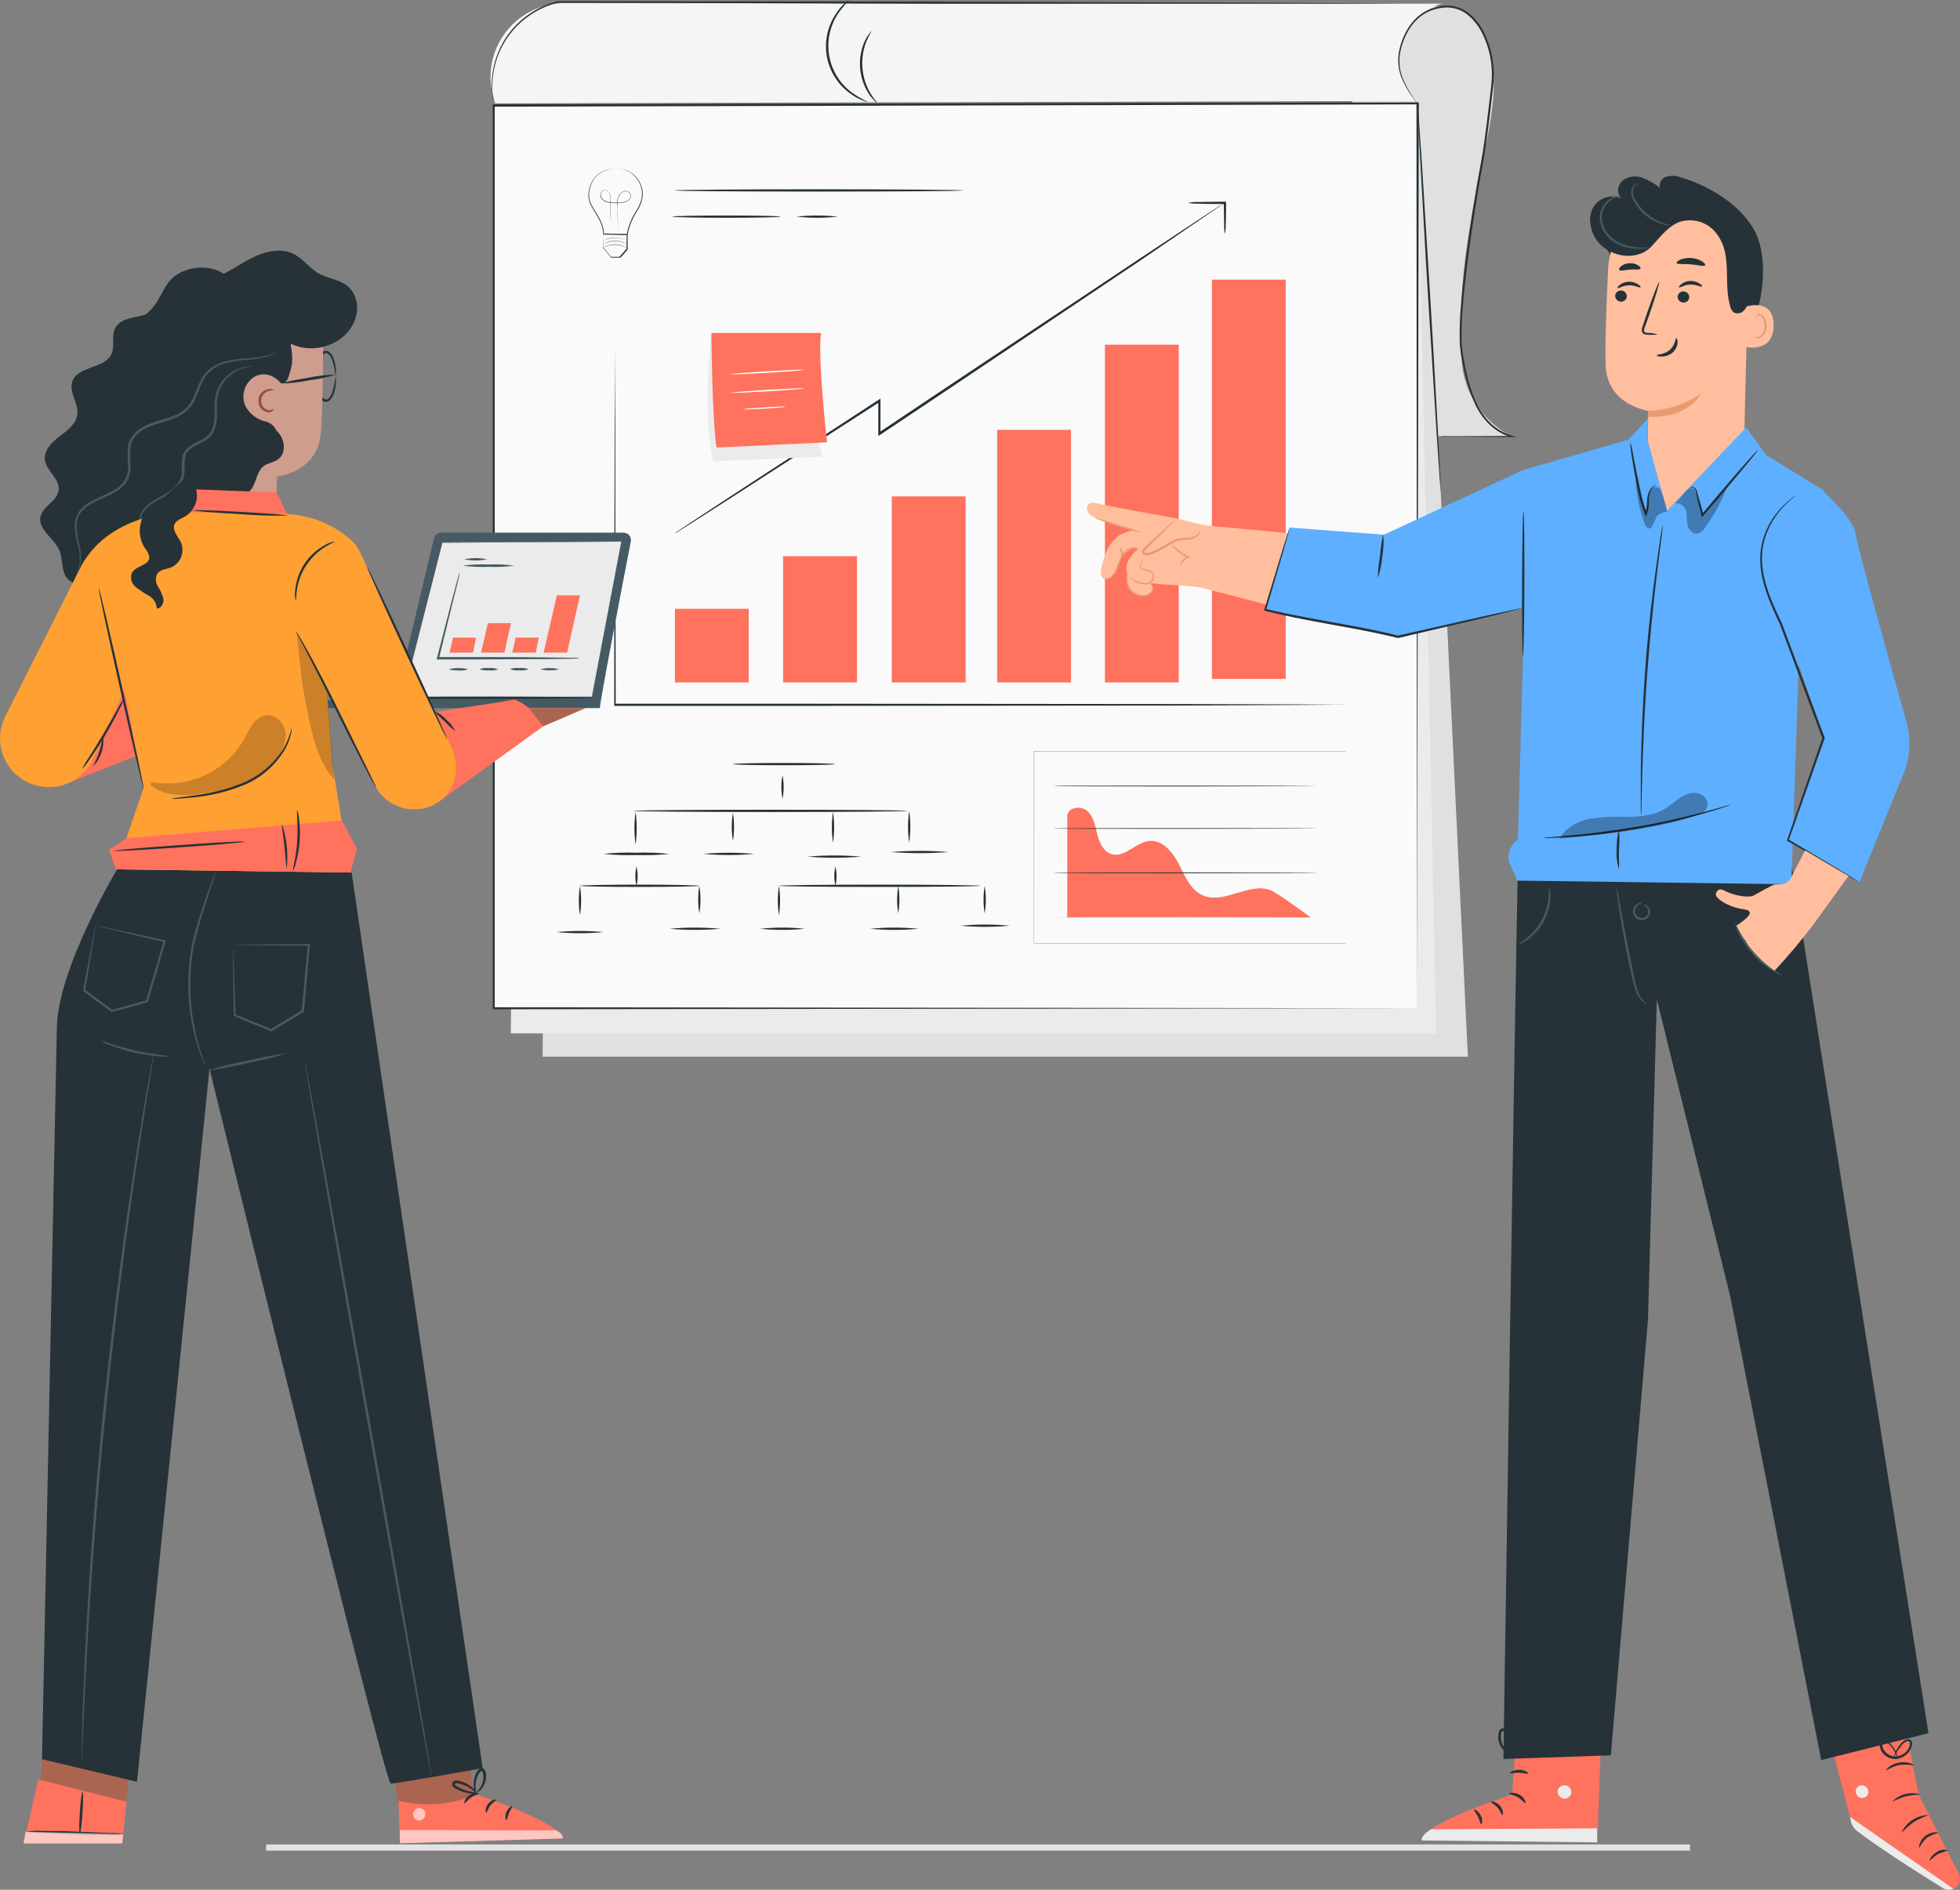 <svg width="504" height="486" viewBox="0 0 504 486" fill="none" xmlns="http://www.w3.org/2000/svg">
<rect x="0" y="0" width="504" height="486" fill="#808080" stroke="none"/>
<line x1="68.432" y1="475.135" x2="434.567" y2="475.135" stroke="#E3E3E3" stroke-width="1.585"/>
<path d="M372.338 1.654C372.338 1.654 389.712 1.892 382.28 36.21C374.849 70.527 375.803 77.01 375.803 90.61C375.7 95.048 376.851 99.426 379.123 103.244C381.396 107.062 384.699 110.165 388.655 112.2H365.088L347.76 32.084V1.654H372.338Z" fill="#E0E0E0"/>
<path d="M377.453 271.762H139.525L141.65 39.599L365.75 27.914L377.453 271.762Z" fill="#E0E0E0"/>
<path d="M369.282 265.767H131.354L133.478 33.604L364.498 29.104L369.282 265.767Z" fill="#EBEBEB"/>
<path d="M364.352 259.296H126.912V27.132L364.499 26.577L364.352 259.296Z" fill="#FAFAFA"/>
<path d="M364.353 259.296C364.353 257.131 364.353 166.169 364.239 26.576L364.501 26.837L127.289 27.427H126.914L127.209 27.132C127.209 112.064 127.209 191.703 127.209 259.296L126.959 259.046L364.444 259.296L126.959 259.556H126.709V259.296C126.709 191.703 126.709 112.064 126.709 27.132V26.837H127.368L364.592 26.327H364.842V26.576C364.512 166.169 364.353 257.131 364.353 259.296Z" fill="#263238"/>
<path d="M364.499 25.953C352.227 11.707 366.465 1.167 371.317 0.94L145.195 0.816C142.417 0.813 139.673 1.416 137.154 2.584C134.635 3.751 132.402 5.453 130.613 7.572C128.823 9.69 127.52 12.174 126.794 14.848C126.069 17.522 125.938 20.322 126.412 23.052C126.639 24.246 126.947 25.424 127.333 26.576" fill="#F5F5F5"/>
<path d="M370.49 112.2H370.808H371.717H375.262L388.659 112.121V112.472C386.63 111.845 384.764 110.781 383.193 109.355C381.461 107.713 380.078 105.739 379.125 103.553C378.063 101.171 377.244 98.687 376.682 96.141C376.375 94.815 376.103 93.466 375.853 92.083C375.707 91.383 375.597 90.676 375.523 89.964C375.424 89.243 375.371 88.516 375.364 87.788C375.287 84.763 375.386 81.735 375.66 78.721C375.887 75.639 376.239 72.477 376.614 69.247C377.387 62.798 378.353 56.077 379.5 49.187C379.978 46.251 380.568 43.339 381.057 40.494C381.546 37.649 381.909 34.827 382.273 32.017C382.636 29.206 382.932 26.486 383.261 23.8C383.409 22.463 383.591 21.137 383.625 19.833C383.656 18.541 383.584 17.249 383.409 15.969C383.079 13.469 382.346 11.039 381.239 8.772C380.249 6.648 378.746 4.802 376.864 3.4C375.056 2.17 372.843 1.679 370.683 2.029C368.678 2.276 366.778 3.06 365.183 4.295C363.772 5.465 362.613 6.907 361.774 8.534C361.014 9.989 360.456 11.541 360.115 13.147C359.56 15.737 359.876 18.437 361.013 20.831C361.708 22.353 362.544 23.806 363.513 25.171L364.285 26.225C364.456 26.463 364.535 26.599 364.535 26.599C364.535 26.599 364.422 26.497 364.229 26.271L363.422 25.239C362.398 23.898 361.522 22.45 360.808 20.921C359.608 18.491 359.249 15.734 359.786 13.079C360.122 11.439 360.68 9.853 361.445 8.364C362.303 6.675 363.497 5.179 364.956 3.967C366.602 2.677 368.563 1.848 370.637 1.564C372.914 1.19 375.249 1.701 377.16 2.992C379.117 4.439 380.679 6.352 381.705 8.557C382.824 10.859 383.561 13.328 383.886 15.867C384.069 17.177 384.149 18.499 384.125 19.822C384.125 21.171 383.909 22.497 383.761 23.845C383.466 26.531 383.148 29.274 382.784 32.073C382.421 34.873 382.046 37.74 381.58 40.573C381.114 43.407 380.5 46.319 380.034 49.266C378.898 56.145 377.909 62.866 377.125 69.292C376.75 72.511 376.398 75.661 376.16 78.744C375.883 81.72 375.773 84.709 375.83 87.697C375.839 88.41 375.888 89.121 375.978 89.828C376.035 90.531 376.182 91.233 376.296 91.925C376.546 93.296 376.807 94.645 377.114 95.959C377.651 98.477 378.443 100.934 379.478 103.292C380.402 105.423 381.742 107.349 383.421 108.959C384.938 110.358 386.746 111.407 388.716 112.03L389.852 112.393H388.716L375.319 112.313H371.774H370.864L370.49 112.2Z" fill="#263238"/>
<path d="M224.054 8.035C224.145 8.103 223.463 8.999 222.792 10.653C222.407 11.615 222.122 12.614 221.94 13.634C221.739 14.889 221.678 16.162 221.758 17.431C221.868 18.695 222.123 19.942 222.52 21.148C222.85 22.135 223.285 23.085 223.815 23.981C224.736 25.5 225.542 26.248 225.463 26.373C225.383 26.497 225.213 26.214 224.849 25.863C224.324 25.362 223.859 24.803 223.463 24.197C222.863 23.303 222.374 22.341 222.008 21.329C221.092 18.839 220.884 16.144 221.406 13.543C221.617 12.488 221.953 11.46 222.406 10.483C222.712 9.822 223.093 9.198 223.542 8.625C223.826 8.228 224.02 8.013 224.054 8.035Z" fill="#263238"/>
<path d="M218.406 -0C217.286 1.117 216.281 2.343 215.406 3.66C213.324 6.878 212.556 10.768 213.26 14.532C213.963 18.296 216.085 21.649 219.19 23.902C220.477 24.815 221.851 25.601 223.292 26.248C222.863 26.186 222.443 26.072 222.042 25.908C220.933 25.493 219.883 24.937 218.917 24.253C217.286 23.141 215.891 21.718 214.813 20.066C213.735 18.414 212.995 16.566 212.636 14.628C212.277 12.69 212.306 10.7 212.721 8.773C213.136 6.846 213.929 5.02 215.054 3.4C215.691 2.417 216.455 1.521 217.326 0.736C217.65 0.442 218.014 0.194 218.406 -0Z" fill="#263238"/>
<path d="M346.191 181.242H345.452H343.27L334.873 181.299L303.966 181.446L202.143 181.537H157.941V181.254C157.941 152.24 158.021 127.284 158.055 109.559C158.055 100.719 158.112 93.692 158.135 88.842C158.135 86.45 158.135 84.592 158.135 83.311C158.135 82.699 158.135 82.234 158.135 81.894C158.135 81.554 158.135 81.407 158.135 81.407C158.135 81.407 158.135 81.566 158.135 81.894C158.135 82.223 158.135 82.699 158.135 83.311C158.135 84.592 158.135 86.45 158.135 88.842C158.135 93.692 158.135 100.719 158.214 109.559C158.214 127.284 158.282 152.24 158.328 181.254L158.044 180.97H201.961L303.784 181.061L334.646 181.152L343.043 181.208H345.225L346.191 181.242Z" fill="#263238"/>
<path d="M192.532 156.57H173.545V175.508H192.532V156.57Z" fill="#FF725E"/>
<path d="M220.362 143.038H201.375V175.508H220.362V143.038Z" fill="#FF725E"/>
<path d="M248.302 127.659H229.314V175.508H248.302V127.659Z" fill="#FF725E"/>
<path d="M275.392 110.545H256.404V175.508H275.392V110.545Z" fill="#FF725E"/>
<path d="M303.107 88.638H284.119V175.508H303.107V88.638Z" fill="#FF725E"/>
<path d="M330.616 71.921H311.629V174.612H330.616V71.921Z" fill="#FF725E"/>
<path d="M173.545 137.134C173.616 137.059 173.696 136.995 173.784 136.941L174.522 136.431L177.42 134.504L188.294 127.353L225.962 102.793L226.405 102.51V103.031C226.405 105.717 226.405 108.585 226.405 111.509L225.951 111.271L240.791 101.343L293.174 66.436L309.082 55.907L313.422 53.074L314.559 52.349L314.956 52.122C314.844 52.224 314.722 52.315 314.593 52.394L313.456 53.176L309.173 56.1L293.424 66.867L241.154 101.921L226.303 111.837L225.848 112.143V103.077L226.292 103.315L188.499 127.693L177.533 134.708L174.59 136.556L173.829 137.032L173.545 137.134Z" fill="#263238"/>
<path d="M314.981 60.168C314.818 59.401 314.75 58.617 314.776 57.834C314.776 56.383 314.697 54.366 314.685 52.167L314.981 52.462H314.254C311.822 52.462 309.617 52.462 308.027 52.371C307.162 52.397 306.297 52.328 305.447 52.167C306.296 51.997 307.161 51.925 308.027 51.952C309.617 51.952 311.822 51.872 314.254 51.872H315.276V52.133C315.276 54.4 315.276 56.406 315.185 57.8C315.215 58.595 315.146 59.39 314.981 60.168Z" fill="#263238"/>
<path d="M214.666 196.509C214.666 196.679 208.803 196.803 201.564 196.803C194.326 196.803 188.463 196.679 188.463 196.509C188.463 196.339 194.326 196.214 201.564 196.214C208.803 196.214 214.666 196.35 214.666 196.509Z" fill="#263238"/>
<path d="M201.215 205.462C200.821 203.441 200.821 201.363 201.215 199.342C201.609 201.363 201.609 203.441 201.215 205.462Z" fill="#263238"/>
<path d="M233.325 208.534C233.325 208.692 217.565 208.828 198.1 208.828C178.635 208.828 162.875 208.692 162.875 208.534C162.875 208.375 178.624 208.239 198.1 208.239C217.576 208.239 233.325 208.364 233.325 208.534Z" fill="#263238"/>
<path d="M163.431 217.238C163.036 214.426 163.036 211.572 163.431 208.76C163.825 211.572 163.825 214.426 163.431 217.238Z" fill="#263238"/>
<path d="M188.463 216.297C188.069 213.88 188.069 211.415 188.463 208.998C188.857 211.415 188.857 213.88 188.463 216.297Z" fill="#263238"/>
<path d="M214.2 216.762C213.806 214.109 213.806 211.413 214.2 208.76C214.594 211.413 214.594 214.109 214.2 216.762Z" fill="#263238"/>
<path d="M233.793 216.762C233.4 214.029 233.4 211.255 233.793 208.522C234.187 211.255 234.187 214.029 233.793 216.762Z" fill="#263238"/>
<path d="M172.161 219.595C169.338 219.887 166.498 219.985 163.662 219.89C160.825 219.985 157.985 219.887 155.162 219.595C157.985 219.297 160.825 219.198 163.662 219.3C166.498 219.198 169.338 219.297 172.161 219.595Z" fill="#263238"/>
<path d="M193.896 219.595C189.576 219.988 185.229 219.988 180.908 219.595C185.229 219.202 189.576 219.202 193.896 219.595Z" fill="#263238"/>
<path d="M221.521 220.298C216.885 220.691 212.225 220.691 207.59 220.298C212.225 219.905 216.885 219.905 221.521 220.298Z" fill="#263238"/>
<path d="M243.948 219.119C238.998 219.512 234.024 219.512 229.074 219.119C234.024 218.726 238.998 218.726 243.948 219.119Z" fill="#263238"/>
<path d="M163.672 227.8C163.278 226.177 163.278 224.483 163.672 222.859C164.066 224.483 164.066 226.177 163.672 227.8Z" fill="#263238"/>
<path d="M179.83 227.8C179.83 227.959 172.955 228.095 164.49 228.095C156.025 228.095 149.139 227.959 149.139 227.8C149.139 227.641 156.013 227.505 164.49 227.505C172.967 227.505 179.83 227.664 179.83 227.8Z" fill="#263238"/>
<path d="M179.831 234.895C179.437 232.558 179.437 230.172 179.831 227.834C180.225 230.172 180.225 232.558 179.831 234.895Z" fill="#263238"/>
<path d="M149.137 235.371C148.743 232.874 148.743 230.331 149.137 227.834C149.531 230.331 149.531 232.874 149.137 235.371Z" fill="#263238"/>
<path d="M214.825 227.8C214.431 226.177 214.431 224.483 214.825 222.859C215.219 224.483 215.219 226.177 214.825 227.8Z" fill="#263238"/>
<path d="M252.144 227.8C252.144 227.959 240.531 228.095 226.214 228.095C211.896 228.095 200.295 227.959 200.295 227.8C200.295 227.641 211.896 227.505 226.214 227.505C240.531 227.505 252.144 227.664 252.144 227.8Z" fill="#263238"/>
<path d="M230.983 234.895C230.589 232.558 230.589 230.172 230.983 227.834C231.377 230.172 231.377 232.558 230.983 234.895Z" fill="#263238"/>
<path d="M253.202 234.895C252.808 232.558 252.808 230.172 253.202 227.834C253.596 230.172 253.596 232.558 253.202 234.895Z" fill="#263238"/>
<path d="M200.297 235.371C199.903 232.874 199.903 230.331 200.297 227.834C200.691 230.331 200.691 232.874 200.297 235.371Z" fill="#263238"/>
<path d="M155.184 239.711C151.163 240.104 147.114 240.104 143.094 239.711C147.114 239.318 151.163 239.318 155.184 239.711Z" fill="#263238"/>
<path d="M185.251 238.85C180.9 239.243 176.523 239.243 172.172 238.85C176.523 238.457 180.9 238.457 185.251 238.85Z" fill="#263238"/>
<path d="M206.964 238.85C203.137 239.243 199.28 239.243 195.453 238.85C199.28 238.457 203.137 238.457 206.964 238.85Z" fill="#263238"/>
<path d="M236.247 238.85C232.09 239.243 227.905 239.243 223.748 238.85C227.905 238.456 232.09 238.456 236.247 238.85Z" fill="#263238"/>
<path d="M259.656 238.068C255.438 238.461 251.192 238.461 246.975 238.068C251.192 237.675 255.438 237.675 259.656 238.068Z" fill="#263238"/>
<path d="M346.014 242.658H265.871V193.154H346.014V242.658ZM265.917 242.601H346.014V193.211H265.928L265.917 242.601Z" fill="#263238"/>
<path d="M326.697 228.933C321.141 226.836 314.755 232.639 309.301 230.27C306.142 228.899 304.699 225.318 303.142 222.246C301.585 219.175 298.915 215.911 295.484 216.274C292.052 216.636 289.211 220.637 285.859 219.674C283.746 219.062 282.7 216.727 282.166 214.596C281.632 212.466 281.269 210.12 279.655 208.624C278.041 207.128 274.701 207.49 274.439 209.757V235.971H337.083C337.083 235.971 328.584 229.658 326.697 228.933Z" fill="#FF725E"/>
<path d="M338.718 235.926C338.718 235.983 323.537 236.028 304.811 236.028C286.085 236.028 270.904 236.028 270.904 235.926C270.904 235.824 286.085 235.824 304.811 235.824C323.537 235.824 338.718 235.87 338.718 235.926Z" fill="#E0E0E0"/>
<path d="M338.718 224.479C338.718 224.536 323.537 224.581 304.811 224.581C286.085 224.581 270.904 224.581 270.904 224.479C270.904 224.377 286.085 224.377 304.811 224.377C323.537 224.377 338.718 224.4 338.718 224.479Z" fill="#263238"/>
<path d="M338.718 213.067C338.718 213.067 323.537 213.158 304.811 213.158C286.085 213.158 270.904 213.158 270.904 213.067C270.904 212.976 286.085 212.965 304.811 212.965C323.537 212.965 338.718 212.976 338.718 213.067Z" fill="#263238"/>
<path d="M338.718 202.142C338.718 202.142 323.537 202.244 304.811 202.244C286.085 202.244 270.904 202.244 270.904 202.142C270.904 202.04 286.085 202.04 304.811 202.04C323.537 202.04 338.718 202.085 338.718 202.142Z" fill="#263238"/>
<path d="M158.287 43.395C158.287 43.395 158.287 43.395 158.4 43.395H158.718C159.138 43.393 159.556 43.431 159.968 43.509C160.627 43.625 161.263 43.843 161.855 44.155C162.643 44.575 163.33 45.163 163.866 45.877C164.53 46.745 164.984 47.753 165.195 48.824C165.374 50.071 165.213 51.343 164.729 52.507C164.48 53.139 164.172 53.746 163.809 54.321C163.431 54.913 163.086 55.526 162.775 56.157C162.114 57.485 161.647 58.901 161.389 60.361V60.463H161.286L158.321 60.395L155.207 60.316H155.116V60.203C155.039 58.735 154.598 57.31 153.832 56.055C153.503 55.42 153.128 54.831 152.776 54.23C152.417 53.663 152.091 53.077 151.798 52.473C151.289 51.318 151.173 50.028 151.469 48.801C151.686 47.744 152.124 46.744 152.753 45.866C153.278 45.165 153.959 44.595 154.741 44.2C155.333 43.901 155.964 43.688 156.616 43.565C157.024 43.477 157.438 43.424 157.855 43.407H158.173C158.253 43.407 158.287 43.407 158.287 43.407H158.173H157.855C157.445 43.439 157.039 43.503 156.639 43.599C155.999 43.736 155.38 43.958 154.798 44.257C154.025 44.657 153.353 45.227 152.832 45.923C152.23 46.791 151.816 47.776 151.617 48.813C151.332 49.999 151.448 51.246 151.946 52.36C152.239 52.956 152.566 53.535 152.923 54.094C153.276 54.683 153.651 55.284 153.991 55.919C154.78 57.207 155.229 58.673 155.298 60.18L155.196 60.055L158.309 60.135L161.275 60.214L161.161 60.305C161.429 58.826 161.904 57.391 162.57 56.043C162.888 55.409 163.241 54.792 163.627 54.196C163.986 53.633 164.29 53.037 164.536 52.417C165.023 51.285 165.188 50.043 165.013 48.824C164.814 47.782 164.383 46.799 163.752 45.945C163.231 45.233 162.565 44.639 161.798 44.2C161.221 43.888 160.6 43.663 159.957 43.531C159.548 43.452 159.134 43.402 158.718 43.384H158.389L158.287 43.395Z" fill="#263238"/>
<path d="M159.149 60.066C159.152 60.032 159.152 59.998 159.149 59.965V59.693C159.149 59.443 159.081 59.081 159.024 58.559C158.933 57.618 158.786 56.292 158.717 54.581C158.717 54.162 158.717 53.72 158.717 53.267C158.717 52.813 158.717 52.326 158.717 51.827C158.752 51.311 158.887 50.807 159.115 50.342C159.363 49.834 159.787 49.431 160.308 49.209C160.587 49.11 160.89 49.093 161.178 49.162C161.466 49.23 161.729 49.38 161.933 49.594C162.039 49.704 162.122 49.834 162.177 49.976C162.231 50.118 162.257 50.27 162.251 50.422C162.23 50.734 162.111 51.031 161.91 51.272C161.704 51.509 161.448 51.699 161.16 51.827C160.872 51.948 160.571 52.036 160.263 52.088C158.998 52.292 157.709 52.292 156.445 52.088C156.136 52.036 155.837 51.937 155.559 51.793C155.276 51.657 155.024 51.464 154.82 51.226C154.613 50.995 154.472 50.714 154.411 50.41C154.361 50.108 154.413 49.797 154.559 49.526C154.698 49.256 154.933 49.046 155.218 48.937C155.358 48.891 155.505 48.874 155.652 48.888C155.799 48.902 155.941 48.945 156.07 49.016C156.322 49.146 156.535 49.342 156.683 49.583C156.826 49.816 156.922 50.074 156.968 50.342C157.042 50.849 157.072 51.361 157.058 51.872C157.058 52.858 157.058 53.788 157.058 54.626C157.058 56.304 157.058 57.664 157.058 58.605V60.066C157.061 60.036 157.061 60.006 157.058 59.976V59.693C157.058 59.443 157.058 59.065 157.058 58.559C157.058 57.618 157.058 56.292 156.99 54.581C156.99 53.742 156.99 52.825 156.99 51.827C157.005 51.319 156.974 50.811 156.899 50.308C156.855 50.052 156.762 49.806 156.627 49.583C156.482 49.355 156.278 49.171 156.036 49.05C155.918 48.983 155.787 48.943 155.651 48.931C155.516 48.919 155.38 48.937 155.252 48.982C154.991 49.084 154.776 49.277 154.65 49.526C154.513 49.775 154.465 50.063 154.513 50.342C154.574 50.632 154.706 50.901 154.9 51.124C155.318 51.57 155.874 51.861 156.479 51.952C157.101 52.066 157.733 52.123 158.365 52.122C158.997 52.136 159.629 52.086 160.251 51.974C160.557 51.933 160.855 51.849 161.138 51.725C161.412 51.606 161.656 51.428 161.854 51.204C162.04 50.979 162.152 50.702 162.172 50.41C162.179 50.269 162.157 50.127 162.106 49.994C162.055 49.861 161.977 49.741 161.876 49.64C161.684 49.44 161.439 49.299 161.169 49.235C160.899 49.17 160.616 49.185 160.354 49.277C159.857 49.482 159.453 49.861 159.217 50.342C158.987 50.794 158.851 51.288 158.82 51.793C158.82 52.28 158.82 52.756 158.763 53.221C158.706 53.686 158.763 54.117 158.763 54.536C158.82 56.213 158.956 57.573 159.036 58.502C159.036 58.967 159.115 59.33 159.149 59.636V59.908V60.066Z" fill="#263238"/>
<path d="M155.193 60.067C155.193 60.067 155.193 60.441 155.193 61.064C155.193 61.687 155.193 62.651 155.193 63.659L157.125 66.062H157.022H159.363H159.272L160.488 64.691L161.102 64.011V64.101C161.102 62.73 161.102 61.438 161.17 60.259L161.295 60.384L156.92 60.248H155.659H155.193C155.329 60.23 155.466 60.23 155.602 60.248H156.84H161.386V60.373C161.386 61.506 161.386 62.843 161.386 64.215L160.772 64.906L159.556 66.266H159.499H157.147L155.113 63.761C155.113 62.73 155.17 61.846 155.193 61.098C155.164 60.755 155.164 60.41 155.193 60.067Z" fill="#263238"/>
<path d="M161.092 63.716L160.865 63.614C160.674 63.513 160.477 63.426 160.274 63.353C159.605 63.088 158.892 62.95 158.172 62.945C157.455 62.937 156.742 63.06 156.07 63.308C155.864 63.378 155.663 63.461 155.468 63.557L155.24 63.659C155.301 63.604 155.37 63.558 155.445 63.523L156.047 63.24C156.725 62.978 157.445 62.843 158.172 62.843C158.902 62.855 159.623 63.005 160.297 63.285C160.499 63.372 160.697 63.47 160.888 63.58C160.962 63.615 161.031 63.661 161.092 63.716Z" fill="#263238"/>
<path d="M161.126 62.786L160.91 62.673L160.308 62.412C159.635 62.158 158.924 62.02 158.205 62.004C157.488 62.005 156.777 62.132 156.103 62.378C155.897 62.449 155.696 62.532 155.501 62.627L155.285 62.718L155.49 62.593C155.678 62.481 155.875 62.387 156.081 62.31C156.76 62.042 157.486 61.907 158.217 61.913C158.943 61.926 159.66 62.076 160.33 62.355C160.535 62.437 160.733 62.536 160.921 62.65C160.996 62.685 161.065 62.731 161.126 62.786Z" fill="#263238"/>
<path d="M161.1 61.891C161.025 61.866 160.952 61.831 160.884 61.789C160.69 61.689 160.489 61.602 160.282 61.529C158.928 61.015 157.432 61.015 156.078 61.529C155.828 61.619 155.623 61.71 155.476 61.778L155.26 61.88L155.464 61.744C155.601 61.676 155.805 61.574 156.055 61.472C156.734 61.201 157.46 61.066 158.191 61.075C158.921 61.08 159.643 61.226 160.316 61.506C160.566 61.619 160.771 61.721 160.907 61.801L161.1 61.891Z" fill="#263238"/>
<path d="M182.803 86.292C182.803 86.292 180.531 107.202 183.451 118.649L211.461 117.425C211.461 117.425 205.461 96.809 209.188 87.675L182.803 86.292Z" fill="#EBEBEB"/>
<path d="M182.922 85.623C182.922 85.623 183.115 108.199 184.263 115.09L212.67 113.752C212.67 113.752 210.17 91.562 211.136 85.634L182.922 85.623Z" fill="#FF725E"/>
<path d="M206.827 95.109C206.827 95.211 202.578 95.551 197.317 95.869C192.056 96.186 187.795 96.356 187.783 96.243C187.772 96.129 192.033 95.801 197.294 95.483C202.555 95.166 206.827 94.996 206.827 95.109Z" fill="white"/>
<path d="M206.837 99.88C206.837 99.994 202.587 100.334 197.326 100.64C192.065 100.946 187.793 101.127 187.793 101.025C187.793 100.923 192.043 100.583 197.304 100.266C202.565 99.948 206.826 99.733 206.837 99.88Z" fill="white"/>
<path d="M202.006 104.584C201.49 104.72 200.96 104.796 200.426 104.811C199.449 104.902 198.097 105.004 196.597 105.094C195.097 105.185 193.734 105.242 192.756 105.264C192.225 105.335 191.686 105.335 191.154 105.264C191.669 105.123 192.2 105.047 192.734 105.038C193.722 104.947 195.074 104.845 196.574 104.754C198.074 104.664 199.426 104.596 200.415 104.573C200.944 104.509 201.478 104.513 202.006 104.584Z" fill="white"/>
<path d="M247.631 48.971C247.631 49.141 231.03 49.266 210.554 49.266C190.078 49.266 173.477 49.141 173.477 48.971C173.477 48.801 190.078 48.677 210.554 48.677C231.03 48.677 247.631 48.813 247.631 48.971Z" fill="#263238"/>
<path d="M200.713 55.714C200.713 55.884 194.486 56.009 186.805 56.009C179.123 56.009 172.896 55.884 172.896 55.714C172.896 55.544 179.123 55.42 186.805 55.42C194.486 55.42 200.713 55.533 200.713 55.714Z" fill="#263238"/>
<path d="M215.488 55.715C211.924 56.107 208.326 56.107 204.762 55.715C208.326 55.322 211.924 55.322 215.488 55.715Z" fill="#263238"/>
<path d="M370.491 126.82C370.479 126.734 370.479 126.646 370.491 126.559C370.491 126.355 370.491 126.106 370.422 125.8C370.366 125.086 370.286 124.111 370.184 122.887C370.013 120.292 369.763 116.643 369.457 112.155C368.888 103.031 368.104 90.531 367.241 76.715C366.377 62.9 365.741 50.388 365.207 41.265C364.98 36.731 364.798 33.116 364.661 30.521C364.661 29.297 364.571 28.322 364.548 27.597C364.548 27.291 364.548 27.041 364.548 26.837C364.531 26.751 364.531 26.663 364.548 26.577C364.552 26.663 364.552 26.75 364.548 26.837L364.616 27.597C364.673 28.311 364.752 29.285 364.843 30.509C365.025 33.105 365.275 36.754 365.582 41.242C366.15 50.309 366.934 62.866 367.786 76.681C368.638 90.497 369.298 103.009 369.82 112.121C370.059 116.654 370.241 120.281 370.377 122.876C370.377 124.1 370.468 125.075 370.491 125.8C370.491 126.106 370.491 126.355 370.491 126.559C370.507 126.646 370.507 126.734 370.491 126.82Z" fill="#263238"/>
<path d="M364.497 0.941H363.838H361.906H354.464H327.136L236.926 0.952L143.579 0.657C138.939 1.796 134.784 4.381 131.716 8.035C129.423 10.777 127.838 14.038 127.103 17.533C126.631 19.724 126.482 21.973 126.66 24.208C126.728 24.967 126.796 25.545 126.864 25.931C126.901 26.125 126.928 26.322 126.944 26.52C126.753 25.776 126.62 25.018 126.546 24.253C126.317 22.005 126.432 19.735 126.887 17.521C127.583 13.982 129.144 10.669 131.432 7.877C134.525 4.136 138.738 1.482 143.454 0.306L236.812 0.419L326.977 0.703L354.316 0.861L361.747 0.929H363.679L364.497 0.941Z" fill="#263238"/>
<path d="M390.663 438.249L388.811 461.516C388.811 461.516 365.767 468.906 365.631 473.212L410.719 473.802L412.048 438.204L390.663 438.249Z" fill="#FF725E"/>
<path d="M402.701 459.147C403.139 459.267 403.518 459.544 403.766 459.924C404.013 460.304 404.111 460.762 404.042 461.21C403.936 461.649 403.667 462.031 403.29 462.279C402.912 462.527 402.454 462.623 402.008 462.547C401.535 462.431 401.122 462.142 400.853 461.737C400.584 461.332 400.477 460.84 400.554 460.36C400.711 459.914 401.037 459.547 401.46 459.336C401.884 459.124 402.374 459.085 402.826 459.227" fill="#EBEBEB"/>
<path d="M410.716 473.801L410.625 470.197L367.923 470.458C367.923 470.458 365.48 471.909 365.548 473.314L410.716 473.801Z" fill="#EBEBEB"/>
<path d="M388.057 461.267C388.057 461.482 389.193 461.55 390.329 462.23C391.466 462.91 392.045 463.805 392.238 463.715C392.431 463.624 392.079 462.355 390.727 461.561C389.375 460.768 388.057 461.108 388.057 461.267Z" fill="#263238"/>
<path d="M383.396 463.409C383.396 463.625 384.317 463.965 385.09 464.871C385.862 465.778 386.112 466.753 386.339 466.741C386.567 466.73 386.658 465.472 385.669 464.361C384.68 463.251 383.396 463.194 383.396 463.409Z" fill="#263238"/>
<path d="M380.874 469.132C381.079 469.132 381.352 468.067 380.749 466.865C380.147 465.664 379.102 465.233 379.022 465.426C378.943 465.619 379.59 466.231 380.068 467.217C380.545 468.203 380.659 469.121 380.874 469.132Z" fill="#263238"/>
<path d="M388.307 455.996C388.409 456.189 389.443 455.86 390.659 455.906C391.875 455.951 392.932 456.314 393 456.121C393.068 455.928 392.147 455.169 390.727 455.135C389.307 455.101 388.193 455.826 388.307 455.996Z" fill="#263238"/>
<path d="M388.057 451.316C388.807 451.5 389.594 451.473 390.329 451.237C391.144 451.072 391.934 450.805 392.681 450.443C393.122 450.232 393.547 449.989 393.954 449.718C394.203 449.565 394.428 449.378 394.624 449.163C394.744 448.998 394.809 448.8 394.809 448.596C394.809 448.392 394.744 448.194 394.624 448.029C394.51 447.879 394.362 447.758 394.193 447.675C394.023 447.592 393.836 447.551 393.647 447.553C393.361 447.561 393.078 447.611 392.806 447.701C392.326 447.833 391.858 448.008 391.409 448.222C390.657 448.584 389.97 449.066 389.375 449.65C388.352 450.647 388.023 451.475 388.102 451.52C388.182 451.565 388.693 450.885 389.727 450.047C390.338 449.57 391.006 449.171 391.715 448.857C392.131 448.679 392.561 448.535 393 448.426C393.465 448.279 393.874 448.267 394.011 448.426C394.147 448.585 394.011 448.539 394.011 448.687C393.864 448.837 393.7 448.971 393.522 449.083C393.158 449.344 392.779 449.583 392.386 449.797C391.697 450.168 390.974 450.472 390.227 450.704C389.49 450.858 388.765 451.063 388.057 451.316Z" fill="#263238"/>
<path d="M388.386 451.622C388.793 450.965 388.976 450.194 388.908 449.424C388.925 448.589 388.799 447.757 388.533 446.964C388.366 446.497 388.156 446.046 387.908 445.616C387.785 445.313 387.583 445.049 387.323 444.85C387.064 444.651 386.756 444.524 386.431 444.482C386.23 444.491 386.036 444.558 385.873 444.674C385.709 444.791 385.584 444.953 385.511 445.14C385.405 445.405 385.336 445.683 385.306 445.967C385.226 446.47 385.226 446.983 385.306 447.486C385.462 448.314 385.817 449.091 386.34 449.752C387.261 450.886 388.181 451.124 388.204 451.056C388.227 450.988 387.488 450.534 386.784 449.435C386.371 448.802 386.104 448.086 385.999 447.338C385.943 446.906 385.943 446.468 385.999 446.035C385.999 445.559 386.227 445.162 386.409 445.208C386.59 445.253 387.022 445.548 387.227 445.922C387.455 446.306 387.653 446.708 387.818 447.123C388.091 447.852 388.263 448.614 388.329 449.39C388.477 450.761 388.261 451.588 388.386 451.622Z" fill="#263238"/>
<path d="M488.151 434.373L493.355 461.573L503.695 481.882C503.871 482.228 503.974 482.607 503.997 482.994C504.02 483.381 503.963 483.769 503.83 484.133C503.697 484.498 503.49 484.831 503.223 485.113C502.955 485.394 502.632 485.618 502.275 485.77C501.858 485.949 501.403 486.026 500.95 485.992C500.497 485.958 500.059 485.816 499.673 485.577C494.684 482.506 476.379 471.127 476.106 469.11C475.799 466.843 468.697 440.776 468.697 440.776L488.151 434.373Z" fill="#FF725E"/>
<path d="M502.279 485.747L475.713 467.263L475.963 468.396C476.174 469.389 476.734 470.273 477.542 470.889C479.701 472.544 485.758 476.964 499.598 485.566C499.996 485.813 500.449 485.958 500.917 485.987C501.385 486.017 501.853 485.931 502.279 485.736V485.747Z" fill="#EBEBEB"/>
<path d="M479.418 459.295C479.805 459.465 480.115 459.773 480.287 460.158C480.459 460.543 480.482 460.979 480.35 461.38C480.192 461.772 479.889 462.088 479.504 462.263C479.119 462.438 478.682 462.459 478.282 462.321C477.862 462.135 477.528 461.799 477.347 461.379C477.166 460.958 477.151 460.485 477.305 460.054C477.515 459.663 477.869 459.368 478.293 459.23C478.716 459.093 479.176 459.124 479.577 459.317" fill="#EBEBEB"/>
<path d="M493.527 475.264C493.996 474.278 494.648 473.39 495.448 472.646C496.363 472.046 497.379 471.616 498.448 471.376C498.448 471.308 498.061 471.172 497.414 471.218C496.558 471.304 495.745 471.635 495.073 472.17C494.393 472.695 493.883 473.409 493.607 474.221C493.414 474.867 493.459 475.252 493.527 475.264Z" fill="#263238"/>
<path d="M496.245 478.471C496.392 478.561 497.074 477.496 498.392 476.794C499.23 476.44 500.088 476.133 500.96 475.876C500.486 475.71 499.98 475.658 499.482 475.725C498.984 475.792 498.51 475.976 498.097 476.261C496.597 477.066 496.086 478.425 496.245 478.471Z" fill="#263238"/>
<path d="M488.928 471.388C489.907 470.375 490.959 469.436 492.075 468.577C493.301 467.883 494.577 467.28 495.893 466.775C494.412 466.8 492.969 467.248 491.734 468.066C490.5 468.883 489.526 470.036 488.928 471.388Z" fill="#263238"/>
<path d="M486.652 463.261C486.755 463.409 488.118 462.468 490.061 461.969C492.004 461.471 493.641 461.618 493.663 461.437C492.438 461.085 491.141 461.069 489.907 461.39C488.673 461.711 487.549 462.358 486.652 463.261Z" fill="#263238"/>
<path d="M484.928 455.329C486.022 454.689 487.2 454.204 488.428 453.889C489.693 453.764 490.969 453.806 492.223 454.014C492.223 453.957 491.882 453.674 491.177 453.447C490.251 453.172 489.272 453.118 488.321 453.289C487.37 453.461 486.472 453.852 485.7 454.433C485.121 454.886 484.871 455.272 484.928 455.329Z" fill="#263238"/>
<path d="M488.052 452.393C488.052 452.393 488.052 452.008 487.87 451.362C487.585 450.441 487.113 449.588 486.484 448.857C486.07 448.281 485.48 447.856 484.802 447.644C484.573 447.595 484.335 447.618 484.119 447.709C483.903 447.8 483.721 447.956 483.598 448.154C483.38 448.556 483.319 449.025 483.427 449.469C483.685 450.366 484.248 451.145 485.02 451.672C485.791 452.2 486.723 452.442 487.654 452.359C488.573 452.256 489.44 451.883 490.146 451.288C490.852 450.692 491.365 449.902 491.62 449.016C491.691 448.792 491.713 448.557 491.686 448.324C491.658 448.092 491.582 447.868 491.461 447.667C491.309 447.487 491.105 447.359 490.877 447.3C490.649 447.241 490.408 447.255 490.188 447.338C489.558 447.629 489.013 448.078 488.609 448.642C487.999 449.388 487.526 450.236 487.211 451.146C487.068 451.467 486.994 451.815 486.995 452.166C487.483 450.998 488.137 449.906 488.938 448.925C489.305 448.435 489.789 448.045 490.347 447.792C490.467 447.746 490.599 447.738 490.723 447.771C490.848 447.803 490.959 447.874 491.041 447.973C491.113 448.107 491.157 448.255 491.171 448.407C491.184 448.559 491.167 448.712 491.12 448.857C490.88 449.604 490.432 450.268 489.829 450.772C489.225 451.275 488.491 451.598 487.711 451.702C486.926 451.77 486.141 451.571 485.485 451.137C484.828 450.702 484.339 450.058 484.098 449.31C484.008 449.002 484.032 448.673 484.166 448.381C484.233 448.271 484.332 448.184 484.45 448.131C484.567 448.079 484.698 448.063 484.825 448.086C485.398 448.267 485.902 448.619 486.268 449.095C487.06 450.076 487.665 451.194 488.052 452.393Z" fill="#263238"/>
<path d="M390.33 224.4C390.046 224.4 386.592 452.37 386.592 452.37L414.215 451.418L423.771 339.331L426.044 257.051L444.872 333.2L468.314 452.642L495.892 445.74L460.78 222.949L427.737 216.58L390.33 224.4Z" fill="#263238"/>
<path d="M450.383 83.583C453.69 77.078 454.724 65.382 450.94 58.91C447.156 52.439 439.475 47.758 432.271 45.627C431.087 45.182 429.796 45.103 428.567 45.401C427.962 45.571 427.444 45.965 427.12 46.501C426.795 47.038 426.686 47.678 426.817 48.291C425.455 47.182 423.919 46.305 422.272 45.696C421.449 45.401 420.567 45.311 419.702 45.434C418.836 45.556 418.014 45.887 417.306 46.398C416.971 46.669 416.693 47.002 416.487 47.38C416.282 47.758 416.153 48.172 416.109 48.6C416.065 49.028 416.105 49.459 416.229 49.871C416.352 50.283 416.556 50.666 416.829 50.999C415.828 50.57 414.725 50.437 413.65 50.615C412.575 50.794 411.575 51.277 410.768 52.007C409.961 52.736 409.381 53.682 409.098 54.731C408.815 55.781 408.84 56.889 409.17 57.924C410.016 60.062 411.261 62.019 412.84 63.693C414.272 65.212 414.408 66.685 413.977 68.736" fill="#263238"/>
<path d="M423.147 137.201C423.351 134.073 423.863 105.808 423.851 105.683C423.84 105.558 413.329 104.38 412.875 93.942C412.659 88.898 413.057 78.483 413.522 69.065C413.762 64.184 415.835 59.572 419.327 56.146C422.82 52.719 427.477 50.728 432.374 50.569H433.385C444.293 50.864 450.134 60.27 449.532 71.139L448.043 131.625" fill="#FFBE9D"/>
<path d="M423.852 105.683C428.688 105.52 433.377 103.979 437.362 101.24C437.362 101.24 434.215 107.768 423.727 107.156L423.852 105.683Z" fill="#EB996E"/>
<path d="M415.33 76.114C415.342 76.502 415.503 76.871 415.78 77.143C416.058 77.416 416.43 77.571 416.819 77.576C417.009 77.585 417.2 77.556 417.38 77.491C417.559 77.425 417.723 77.325 417.863 77.195C418.003 77.065 418.115 76.908 418.193 76.734C418.272 76.561 418.314 76.373 418.319 76.182C418.317 75.989 418.277 75.798 418.202 75.619C418.126 75.441 418.016 75.28 417.878 75.144C417.74 75.008 417.576 74.901 417.396 74.828C417.216 74.755 417.024 74.719 416.83 74.72C416.639 74.711 416.448 74.74 416.269 74.806C416.09 74.871 415.925 74.972 415.785 75.102C415.646 75.232 415.533 75.388 415.455 75.562C415.377 75.736 415.334 75.924 415.33 76.114Z" fill="#263238"/>
<path d="M415.931 74.108C416.125 74.29 417.227 73.417 418.84 73.371C420.454 73.326 421.647 74.097 421.817 73.893C421.988 73.689 421.704 73.462 421.17 73.1C420.461 72.641 419.628 72.412 418.783 72.442C417.958 72.474 417.163 72.764 416.511 73.269C415.988 73.666 415.84 74.017 415.931 74.108Z" fill="#263238"/>
<path d="M431.395 76.341C431.403 76.73 431.564 77.1 431.842 77.373C432.12 77.646 432.493 77.8 432.883 77.803C433.074 77.814 433.266 77.786 433.446 77.721C433.626 77.656 433.791 77.555 433.931 77.425C434.071 77.295 434.183 77.138 434.261 76.963C434.339 76.788 434.38 76.6 434.383 76.409C434.374 76.02 434.214 75.65 433.936 75.377C433.658 75.104 433.284 74.95 432.894 74.947C432.511 74.934 432.137 75.074 431.856 75.335C431.575 75.597 431.409 75.958 431.395 76.341Z" fill="#263238"/>
<path d="M431.749 73.916C431.942 74.097 433.056 73.224 434.658 73.179C436.26 73.134 437.476 73.904 437.635 73.7C437.794 73.496 437.521 73.27 436.998 72.907C436.285 72.451 435.448 72.221 434.601 72.25C433.776 72.284 432.982 72.573 432.328 73.077C431.817 73.474 431.658 73.825 431.749 73.916Z" fill="#263238"/>
<path d="M426.281 85.997C425.428 85.747 424.545 85.614 423.656 85.6C423.247 85.6 422.849 85.498 422.769 85.226C422.726 84.804 422.809 84.378 423.008 84.002L424.144 80.851C425.701 76.318 426.803 72.657 426.621 72.601C426.44 72.544 425.042 76.137 423.485 80.625C423.122 81.758 422.758 82.789 422.429 83.798C422.18 84.301 422.12 84.876 422.258 85.419C422.324 85.56 422.42 85.686 422.54 85.785C422.66 85.885 422.8 85.957 422.951 85.997C423.182 86.05 423.419 86.073 423.656 86.065C424.53 86.153 425.412 86.13 426.281 85.997Z" fill="#263238"/>
<path d="M431.055 86.96C430.793 86.96 430.839 88.694 429.384 89.975C427.93 91.256 426.066 91.108 426.055 91.369C426.044 91.63 426.487 91.686 427.271 91.686C428.305 91.689 429.307 91.328 430.1 90.666C430.837 90.019 431.297 89.115 431.384 88.139C431.384 87.368 431.168 86.938 431.055 86.96Z" fill="#263238"/>
<path d="M431.132 67.637C431.313 68.067 432.904 67.807 434.802 67.977C436.699 68.147 438.211 68.611 438.472 68.215C438.586 68.022 438.302 67.625 437.677 67.217C436.84 66.72 435.898 66.425 434.927 66.356C433.96 66.27 432.987 66.414 432.086 66.775C431.404 67.081 431.063 67.433 431.132 67.637Z" fill="#263238"/>
<path d="M416.375 69.439C416.67 69.802 417.772 69.439 419.102 69.326C420.431 69.212 421.568 69.496 421.817 69.111C421.92 68.918 421.738 68.555 421.227 68.226C420.543 67.817 419.749 67.631 418.954 67.694C418.171 67.73 417.42 68.012 416.806 68.498C416.386 68.884 416.25 69.269 416.375 69.439Z" fill="#263238"/>
<path d="M448.951 78.868C449.133 78.789 456.076 76.522 456.076 83.674C456.076 90.825 448.883 89.34 448.86 89.136C448.838 88.932 448.951 78.868 448.951 78.868Z" fill="#FFBE9D"/>
<path d="M451.053 86.428C451.053 86.428 451.178 86.519 451.394 86.609C451.541 86.67 451.7 86.702 451.86 86.702C452.02 86.702 452.178 86.67 452.326 86.609C452.789 86.316 453.165 85.906 453.417 85.42C453.669 84.934 453.786 84.39 453.757 83.844C453.769 83.233 453.649 82.626 453.405 82.065C453.338 81.843 453.218 81.641 453.056 81.475C452.894 81.309 452.694 81.185 452.473 81.113C452.33 81.072 452.176 81.084 452.041 81.146C451.905 81.209 451.797 81.317 451.735 81.453C451.632 81.645 451.735 81.793 451.644 81.804C451.553 81.815 451.496 81.679 451.553 81.385C451.591 81.211 451.688 81.055 451.826 80.943C452.024 80.795 452.273 80.73 452.519 80.761C452.817 80.819 453.095 80.954 453.325 81.153C453.554 81.352 453.727 81.608 453.825 81.895C454.13 82.51 454.279 83.192 454.257 83.878C454.291 84.516 454.135 85.149 453.81 85.7C453.484 86.25 453.004 86.692 452.428 86.972C452.236 87.026 452.034 87.037 451.838 87.004C451.641 86.97 451.455 86.894 451.292 86.779C451.064 86.598 451.03 86.439 451.053 86.428Z" fill="#EB996E"/>
<path d="M408.956 55.533C408.115 64.792 419.558 68.657 424.58 63.466C426.853 61.075 428.921 58.083 432.08 57.006C433.16 56.683 434.293 56.576 435.415 56.693C436.536 56.81 437.623 57.147 438.613 57.686C441.568 59.216 443.306 62.628 443.772 65.914C444.408 70.448 443.67 74.528 444.908 78.732C445.014 79.356 445.326 79.927 445.795 80.353C446.275 80.584 446.822 80.639 447.339 80.509C447.857 80.378 448.311 80.07 448.624 79.639C449.672 78.276 450.296 76.637 450.419 74.924C451.05 71.077 450.903 67.143 449.988 63.353C449.065 59.547 447.042 56.094 444.17 53.425C440.445 50.208 435.613 48.559 430.693 48.824C425.795 49.127 421.116 50.958 417.319 54.059C415.497 55.413 414.041 57.197 413.081 59.25" fill="#263238"/>
<path d="M416.531 50.467C416.206 50.39 415.868 50.39 415.543 50.467C414.648 50.678 413.83 51.133 413.179 51.781C412.197 52.745 411.569 54.011 411.395 55.374C411.26 57.06 411.749 58.738 412.77 60.089C413.76 61.429 415.1 62.472 416.645 63.103C417.891 63.604 419.212 63.895 420.554 63.965C421.448 64.021 422.346 63.995 423.235 63.885C423.565 63.871 423.891 63.806 424.201 63.693C424.201 63.591 422.804 63.783 420.588 63.579C419.301 63.455 418.041 63.138 416.849 62.639C415.4 62.022 414.144 61.028 413.213 59.76C412.297 58.546 411.839 57.05 411.918 55.533C412.043 54.261 412.587 53.065 413.463 52.133C414.051 51.498 414.789 51.023 415.611 50.75C416.19 50.535 416.543 50.523 416.531 50.467Z" fill="#455A64"/>
<path d="M421.327 47.203C421.327 47.203 421.066 47.123 420.645 47.316C420.356 47.473 420.104 47.692 419.908 47.956C419.712 48.22 419.576 48.524 419.509 48.846C419.366 49.792 419.559 50.758 420.054 51.577C420.572 52.576 421.23 53.495 422.009 54.309C423.424 55.792 425.184 56.906 427.133 57.55C427.918 57.869 428.764 58.012 429.611 57.969C429.611 57.867 428.679 57.754 427.27 57.187C425.436 56.465 423.78 55.356 422.418 53.934C421.669 53.155 421.024 52.283 420.497 51.339C420.036 50.618 419.821 49.767 419.884 48.914C419.979 48.352 420.283 47.846 420.736 47.497C421.088 47.27 421.338 47.248 421.327 47.203Z" fill="#455A64"/>
<path d="M358.957 139.728L309.653 135.07L301.858 133.2C301.858 133.2 284.041 130.027 282.371 129.494C280.439 128.893 279.678 129.675 279.508 130.401C279.235 131.534 280.36 132.747 281.996 133.313C282.564 133.517 291.643 136.26 291.643 136.26C290.626 136.52 289.627 136.85 288.655 137.246C286.541 138.051 284.587 140.895 283.689 144.148C282.791 147.401 282.826 148.387 284.075 148.795C284.314 148.862 284.565 148.875 284.809 148.832C285.053 148.789 285.284 148.691 285.484 148.545C286.184 148.115 286.698 147.44 286.928 146.653C288.45 141.462 291.643 140.929 291.643 140.929L292.666 141.179C292.666 141.179 289.439 143.615 289.609 146.403C289.64 146.797 289.744 147.181 289.916 147.537C289.673 148.249 289.626 149.013 289.779 149.75C289.932 150.486 290.28 151.169 290.786 151.726C291.293 152.284 291.94 152.696 292.66 152.919C293.38 153.143 294.147 153.171 294.882 152.999C295.586 152.852 296.325 152.41 296.404 151.696C296.41 151.301 296.317 150.912 296.132 150.563C296.051 150.38 295.986 150.19 295.938 149.996L298.893 150.279C298.893 150.279 305.563 150.574 308.449 151.027L354.889 163.007C356.418 163.403 358.011 163.49 359.575 163.265C361.138 163.039 362.641 162.505 363.995 161.694C365.35 160.882 366.528 159.81 367.462 158.539C368.396 157.268 369.066 155.824 369.434 154.291C369.828 152.638 369.862 150.919 369.533 149.252C369.204 147.584 368.52 146.007 367.526 144.626C366.533 143.245 365.254 142.093 363.775 141.248C362.297 140.403 360.654 139.885 358.957 139.728Z" fill="#FFBE9D"/>
<path d="M308.609 136.363C308.523 136.869 308.28 137.336 307.916 137.7C307.552 138.063 307.083 138.305 306.576 138.391C305.564 138.641 304.519 138.55 303.496 138.72C300.462 139.253 298.201 142.12 295.133 142.505C294.713 142.505 294.167 142.505 293.997 142.086C293.826 141.667 294.167 141.338 294.463 141.066L301.837 134.017" fill="#FFBE9D"/>
<path d="M301.87 134.017C301.554 134.21 301.261 134.438 300.995 134.697C300.461 135.161 299.7 135.83 298.723 136.714L295.45 139.74C295.144 140.035 294.837 140.329 294.507 140.624C294.178 140.919 293.746 141.202 293.678 141.905C293.679 142.078 293.732 142.246 293.832 142.388C293.931 142.53 294.072 142.638 294.235 142.698C294.499 142.798 294.783 142.833 295.064 142.8C295.564 142.734 296.055 142.616 296.53 142.449C298.189 141.67 299.791 140.776 301.325 139.774C301.999 139.397 302.727 139.125 303.484 138.969C304.188 138.833 304.882 138.822 305.529 138.754C306.056 138.75 306.576 138.629 307.051 138.402C307.526 138.175 307.946 137.846 308.279 137.439C308.41 137.284 308.504 137.102 308.555 136.906C308.606 136.71 308.613 136.505 308.574 136.306C308.469 136.644 308.308 136.962 308.097 137.247C307.76 137.591 307.354 137.862 306.906 138.041C306.458 138.221 305.978 138.305 305.495 138.289C304.796 138.304 304.098 138.353 303.404 138.437C302.611 138.59 301.845 138.861 301.132 139.241C299.599 140.201 298.009 141.068 296.371 141.837C295.945 141.994 295.503 142.104 295.053 142.165C294.632 142.165 294.257 142.075 294.291 141.848C294.325 141.621 294.621 141.27 294.939 140.975C295.257 140.681 295.564 140.363 295.871 140.08L299.052 136.952C299.95 136.057 300.677 135.32 301.166 134.81C301.654 134.3 301.904 134.051 301.87 134.017Z" fill="#EB996E"/>
<path d="M292.746 141.066C292.106 140.935 291.445 140.955 290.814 141.122C290.152 141.341 289.579 141.766 289.178 142.335C288.678 143.049 288.295 143.836 288.041 144.67C287.783 145.528 287.44 146.36 287.019 147.152C286.65 147.808 286.118 148.359 285.473 148.75C285.249 148.879 284.998 148.954 284.74 148.97C284.482 148.985 284.223 148.941 283.985 148.84C283.655 148.682 283.53 148.523 283.542 148.512C283.553 148.5 283.712 148.602 284.03 148.704C284.251 148.771 284.483 148.788 284.711 148.754C284.939 148.721 285.156 148.638 285.348 148.512C285.931 148.123 286.404 147.592 286.723 146.97C287.114 146.191 287.437 145.379 287.689 144.545C287.947 143.675 288.351 142.855 288.882 142.12C289.337 141.506 289.985 141.063 290.723 140.862C291.211 140.735 291.724 140.735 292.212 140.862C292.404 140.883 292.588 140.953 292.746 141.066Z" fill="#EB996E"/>
<path d="M281.404 133.087C282.02 133.214 282.625 133.392 283.211 133.62L287.529 135.014L291.87 136.34C292.483 136.493 293.083 136.694 293.665 136.94C293.032 136.903 292.406 136.789 291.801 136.6C290.665 136.328 289.12 135.909 287.415 135.376C285.711 134.844 284.2 134.3 283.12 133.869C282.522 133.671 281.946 133.408 281.404 133.087Z" fill="#EB996E"/>
<path d="M294.145 143.74C294.145 143.74 294.02 143.922 293.782 144.205C293.604 144.382 293.467 144.595 293.38 144.83C293.294 145.065 293.26 145.316 293.282 145.565C293.311 145.725 293.382 145.874 293.488 145.998C293.593 146.121 293.73 146.214 293.884 146.268C294.272 146.412 294.676 146.508 295.088 146.551C295.601 146.598 296.079 146.832 296.429 147.208C296.6 147.434 296.715 147.695 296.766 147.973C296.818 148.25 296.803 148.536 296.725 148.806C296.64 149.071 296.503 149.316 296.321 149.526C296.14 149.736 295.917 149.908 295.668 150.03C295.215 150.269 294.699 150.364 294.191 150.302C293.399 150.167 292.632 149.91 291.918 149.543C291.417 149.318 290.96 149.007 290.566 148.625C290.412 148.488 290.298 148.312 290.236 148.115C290.236 148.115 290.384 148.274 290.668 148.523C291.079 148.847 291.535 149.11 292.02 149.305C292.744 149.627 293.509 149.848 294.293 149.962C294.736 150.013 295.184 149.917 295.567 149.69C295.951 149.463 296.25 149.117 296.418 148.704C296.481 148.491 296.495 148.265 296.457 148.045C296.42 147.825 296.333 147.616 296.202 147.435C295.901 147.123 295.498 146.93 295.066 146.891C294.629 146.83 294.202 146.716 293.793 146.551C293.6 146.471 293.432 146.342 293.305 146.177C293.177 146.012 293.095 145.817 293.066 145.61C293.082 145.228 293.194 144.857 293.393 144.53C293.591 144.203 293.87 143.931 294.202 143.74H294.145Z" fill="#EB996E"/>
<path d="M295.438 149.793C295.438 149.793 295.643 149.793 295.927 150.008C296.126 150.167 296.285 150.372 296.39 150.604C296.494 150.837 296.542 151.091 296.529 151.345C296.499 151.723 296.369 152.086 296.154 152.398C295.939 152.711 295.645 152.961 295.302 153.125C294.468 153.515 293.515 153.568 292.643 153.272C291.773 153.002 291.01 152.467 290.461 151.742C290.024 151.156 289.753 150.463 289.677 149.736C289.62 149.25 289.654 148.758 289.78 148.285C289.871 147.957 289.962 147.787 289.984 147.798C289.889 148.425 289.889 149.063 289.984 149.691C290.09 150.365 290.368 151.001 290.791 151.538C291.307 152.188 292.008 152.666 292.802 152.909C293.581 153.178 294.432 153.145 295.188 152.819C295.489 152.685 295.75 152.477 295.949 152.216C296.148 151.954 296.277 151.647 296.325 151.323C296.341 151.102 296.311 150.88 296.237 150.671C296.162 150.462 296.045 150.271 295.893 150.11C295.609 149.883 295.427 149.827 295.438 149.793Z" fill="#EB996E"/>
<path d="M303.425 145.452C303.444 145.148 303.542 144.855 303.71 144.602C304.101 143.916 304.708 143.378 305.437 143.072V143.4C305.047 143.23 304.668 143.037 304.3 142.822C302.97 142.13 301.863 141.077 301.107 139.785C302.138 140.816 303.282 141.728 304.516 142.505C304.891 142.72 305.266 142.913 305.653 143.072L306.039 143.253L305.641 143.4C304.97 143.671 304.391 144.127 303.971 144.715C303.585 145.157 303.482 145.474 303.425 145.452Z" fill="#EB996E"/>
<path d="M287.961 140.828C288.029 140.76 288.575 141.315 288.666 142.211C288.756 143.106 288.359 143.763 288.268 143.707C288.177 143.65 288.381 143.038 288.268 142.256C288.154 141.474 287.87 140.896 287.961 140.828Z" fill="#EB996E"/>
<path d="M359.834 163.755L391.969 156.399C391.969 156.399 390.332 215.106 390.332 215.662C390.332 216.217 387.685 217.135 387.912 221.408L390.185 226.474L460.635 227.414L462.544 170.362L468.975 126.162L454.203 117.039L448.999 109.933L428.682 131.307L423.626 113.061L423.774 107.632L418.751 113.072L391.651 120.869L355.846 137.518L331.643 135.671L325.359 156.796L359.834 163.755Z" fill="#5EAFFF"/>
<path d="M425.872 124.757C425.214 125.113 424.7 125.685 424.417 126.377C424.108 127.164 423.957 128.003 423.974 128.848C424.022 130.001 423.86 131.153 423.497 132.248L423.247 132.826L422.997 132.248C422.319 130.562 421.787 128.822 421.406 127.046C420.554 123.374 419.997 120.008 419.633 117.582C419.384 116.27 419.243 114.94 419.213 113.604C419.576 114.885 419.857 116.187 420.054 117.503C420.52 119.917 421.19 123.26 421.985 126.91C422.355 128.649 422.857 130.358 423.485 132.021H422.997C423.349 131.004 423.525 129.935 423.519 128.859C423.537 127.967 423.738 127.087 424.11 126.275C424.352 125.741 424.748 125.292 425.247 124.983C425.428 124.847 425.645 124.768 425.872 124.757Z" fill="#263238"/>
<path d="M451.954 115.804C451.768 116.159 451.539 116.491 451.272 116.79C450.795 117.391 450.136 118.263 449.227 119.329C447.477 121.459 445.045 124.372 442.318 127.579L437.978 132.6L437.637 132.985L437.523 132.498C436.898 130.027 436.387 127.965 436.069 126.491C435.932 125.755 435.523 125.358 435.125 125.358C434.932 125.341 434.739 125.393 434.58 125.505C434.58 125.505 434.66 125.211 435.125 125.188C435.265 125.184 435.404 125.209 435.533 125.262C435.662 125.314 435.779 125.394 435.875 125.494C436.117 125.758 436.289 126.077 436.375 126.423C436.796 127.874 437.375 129.937 438.034 132.385L437.569 132.283L441.864 127.194C444.591 123.998 447.079 121.119 448.909 119.057C449.818 118.025 450.568 117.198 451.09 116.631C451.613 116.065 451.92 115.77 451.954 115.804Z" fill="#263238"/>
<path d="M421.983 209.666C421.932 209.417 421.909 209.162 421.915 208.907C421.915 208.34 421.915 207.626 421.915 206.72C421.915 204.827 421.915 202.084 421.915 198.707C421.983 191.907 422.313 182.58 423.051 172.266C423.79 161.953 424.915 152.66 425.847 145.95C426.301 142.55 426.722 139.887 426.983 138.017L427.358 135.864C427.392 135.613 427.449 135.367 427.528 135.127C427.554 135.379 427.554 135.634 427.528 135.886C427.46 136.442 427.369 137.156 427.267 138.051C427.017 140 426.676 142.698 426.256 145.984C425.438 152.705 424.426 161.998 423.642 172.3C422.858 182.602 422.506 191.941 422.302 198.696C422.222 202.028 422.165 204.748 422.108 206.72C422.108 207.615 422.108 208.329 422.051 208.896C422.046 209.154 422.024 209.411 421.983 209.666Z" fill="#263238"/>
<path d="M416.248 223.414C415.751 221.782 415.57 220.07 415.714 218.37C415.679 216.674 415.878 214.981 416.305 213.338C416.465 215.016 416.465 216.704 416.305 218.382C416.225 221.147 416.464 223.391 416.248 223.414Z" fill="#263238"/>
<path d="M445.109 206.924C444.523 207.19 443.919 207.417 443.302 207.604C442.166 208.012 440.393 208.544 438.257 209.168C432.671 210.762 427.004 212.063 421.281 213.066C415.552 214.099 409.771 214.825 403.964 215.242C401.748 215.39 399.941 215.48 398.691 215.503C398.049 215.557 397.403 215.557 396.76 215.503C397.394 215.387 398.036 215.319 398.68 215.299L403.93 214.846C408.361 214.438 414.475 213.712 421.156 212.579C427.837 211.446 433.826 209.961 438.121 208.828L443.211 207.434C443.828 207.208 444.463 207.037 445.109 206.924Z" fill="#263238"/>
<path d="M391.615 168.741C391.456 168.741 391.353 160.411 391.387 150.121C391.422 139.83 391.581 131.5 391.751 131.511C391.921 131.523 392.012 139.841 391.978 150.132C391.944 160.423 391.785 168.741 391.615 168.741Z" fill="#263238"/>
<path d="M467.665 125.301C467.665 125.301 476.54 132.894 477.13 137.201C477.574 140.521 486.312 171.745 490.243 185.73C491.472 190.084 491.208 194.723 489.493 198.911L478.13 226.904L459.779 216.07L468.961 189.822L461.359 167.54L467.665 125.301Z" fill="#5EAFFF"/>
<path d="M478.155 226.904C478.035 226.863 477.92 226.806 477.815 226.734L476.837 226.202L473.122 224.082L459.645 216.274L459.475 216.172L459.543 216.002C462.111 208.601 465.224 199.602 468.633 189.72V189.912C467.565 187.034 466.44 184.03 465.293 180.959C462.6 173.74 460.043 166.849 457.702 160.559C455.373 155.697 453.362 150.994 452.805 146.483C452.525 144.375 452.587 142.236 452.987 140.148C453.355 138.373 453.974 136.659 454.827 135.059C456.037 132.802 457.646 130.782 459.577 129.098C460.084 128.647 460.615 128.223 461.168 127.828C461.352 127.684 461.55 127.559 461.759 127.454C461.596 127.623 461.418 127.775 461.225 127.908C460.861 128.191 460.338 128.622 459.691 129.222C457.84 130.944 456.302 132.973 455.146 135.218C454.32 136.793 453.731 138.481 453.396 140.227C453.022 142.273 452.979 144.367 453.271 146.426C453.85 150.835 455.861 155.493 458.214 160.332L465.849 180.732C466.986 183.804 468.122 186.807 469.19 189.697V189.788V189.89C465.713 199.75 462.554 208.737 459.952 216.126L459.85 215.854L473.179 223.788L476.837 226.054L477.781 226.644C478.053 226.814 478.167 226.893 478.155 226.904Z" fill="#263238"/>
<g opacity="0.3">
<path d="M430.85 129.403C431.463 129.383 432.065 129.569 432.559 129.931C433.054 130.292 433.412 130.809 433.577 131.398C433.804 132.622 433.634 133.891 433.952 135.093C434.27 136.294 435.373 137.473 436.588 137.212C437.31 136.976 437.925 136.495 438.327 135.852C440.713 132.63 442.626 129.085 444.008 125.323C444.008 125.403 437.713 132.531 437.713 132.531C437.472 130.729 436.998 128.966 436.304 127.284C436.088 126.74 435.85 125.822 435.327 125.573C434.475 125.187 433.339 126.434 432.77 127.182C432.189 127.95 431.53 128.656 430.805 129.29" fill="black"/>
</g>
<g opacity="0.3">
<path d="M420.592 122.943C420.706 126.924 421.474 130.86 422.864 134.594C422.985 134.978 423.195 135.327 423.478 135.614C423.625 135.76 423.815 135.854 424.02 135.882C424.224 135.911 424.433 135.873 424.614 135.773C425.07 135.006 425.451 134.198 425.751 133.359C426.33 131.738 428.694 131.591 428.694 131.591C428.298 129.76 427.781 127.958 427.148 126.196C427.031 125.907 426.827 125.662 426.565 125.493C426.302 125.325 425.994 125.242 425.682 125.255C425.274 125.394 424.909 125.637 424.626 125.962C424.342 126.286 424.15 126.68 424.069 127.102C423.717 130.015 423.762 131.341 423.33 132.361C422.194 129.267 421.33 125.561 420.603 122.83" fill="black"/>
</g>
<g opacity="0.3">
<path d="M438.055 208.794C438.323 208.602 438.551 208.36 438.724 208.08C438.897 207.8 439.013 207.488 439.064 207.163C439.115 206.838 439.1 206.506 439.02 206.186C438.94 205.867 438.798 205.567 438.6 205.303C438.178 204.787 437.627 204.39 437.003 204.154C436.379 203.917 435.703 203.848 435.043 203.954C433.73 204.182 432.496 204.736 431.453 205.564C430.373 206.346 429.385 207.241 428.248 207.932C425.465 209.632 422.078 210.029 418.806 210.074C415.538 209.937 412.264 210.085 409.022 210.516C405.818 211.128 402.614 212.783 401.068 215.65C401.023 215.65 428.964 213.633 438.055 208.794Z" fill="black"/>
</g>
<path d="M456.236 249.73C453.251 247.814 450.747 245.239 448.918 242.204C448.935 242.165 448.944 242.123 448.944 242.08C448.944 242.037 448.935 241.995 448.918 241.955C448.848 241.865 448.747 241.804 448.634 241.785C447.848 240.582 447.135 239.333 446.498 238.045C448.77 236.572 451.759 234.328 448.521 233.874C444.532 233.308 441.703 231.37 441.271 230.316C441.204 230.064 441.217 229.798 441.308 229.554C441.399 229.31 441.563 229.1 441.779 228.953C441.995 228.806 442.251 228.73 442.512 228.734C442.773 228.739 443.026 228.824 443.237 228.978C444.451 229.592 445.743 230.038 447.077 230.304C448.145 230.553 449.248 230.622 450.339 230.508C451.009 230.429 453.384 228.808 455.929 227.618C456.283 227.453 456.679 227.397 457.065 227.46L458.031 227.392C458.547 227.36 459.045 227.195 459.478 226.913C459.91 226.631 460.261 226.241 460.497 225.782L464.19 218.71L475.326 225.284L466.508 237.478C463.309 241.745 459.88 245.835 456.236 249.73Z" fill="#FFBE9D"/>
<path d="M458.574 251C457.658 250.741 456.791 250.335 456.006 249.798C454.041 248.609 452.264 247.135 450.734 245.423C449.205 243.729 447.935 241.819 446.961 239.757C446.52 238.913 446.209 238.008 446.041 237.071C448.589 242.95 452.973 247.852 458.54 251.045L458.574 251Z" fill="#455A64"/>
<path d="M423.497 258.15C423.497 258.15 423.384 258.15 423.179 258.059C422.898 257.922 422.634 257.751 422.395 257.549C421.543 256.768 420.915 255.775 420.577 254.671C420.076 253.077 419.663 251.458 419.338 249.82C418.929 247.984 418.509 245.967 418.088 243.836C417.248 239.586 416.611 235.71 416.202 232.899C415.998 231.494 415.85 230.349 415.77 229.567C415.696 229.16 415.669 228.745 415.691 228.332C415.842 228.695 415.945 229.076 415.998 229.465L416.611 232.775C417.134 235.563 417.827 239.416 418.668 243.666C419.088 245.785 419.497 247.791 419.872 249.65C420.247 251.509 420.543 253.152 421.009 254.478C421.299 255.536 421.837 256.511 422.577 257.323C423.111 257.923 423.52 258.105 423.497 258.15Z" fill="#455A64"/>
<path d="M422.545 232.707C422.545 232.707 422.738 232.639 423.045 232.707C423.496 232.873 423.868 233.2 424.09 233.625C424.269 233.946 424.353 234.311 424.333 234.678C424.313 235.045 424.19 235.399 423.977 235.699C423.716 236.071 423.349 236.357 422.923 236.518C422.498 236.68 422.033 236.71 421.59 236.606C421.158 236.474 420.772 236.224 420.477 235.883C420.181 235.542 419.988 235.125 419.92 234.679C419.875 234.321 419.916 233.957 420.041 233.618C420.165 233.279 420.369 232.974 420.636 232.73C421.579 231.925 422.431 232.163 422.386 232.208C421.844 232.363 421.345 232.643 420.931 233.024C420.736 233.23 420.592 233.479 420.511 233.751C420.43 234.023 420.414 234.31 420.465 234.588C420.527 234.922 420.679 235.233 420.906 235.487C421.132 235.741 421.424 235.928 421.749 236.028C422.079 236.099 422.423 236.077 422.74 235.962C423.058 235.848 423.337 235.647 423.545 235.382C423.71 235.158 423.813 234.894 423.843 234.617C423.873 234.34 423.829 234.061 423.715 233.806C423.283 232.888 422.499 232.786 422.545 232.707Z" fill="#455A64"/>
<path d="M398.386 228.151C398.658 228.991 398.758 229.878 398.682 230.758C398.603 232.9 398.032 234.996 397.014 236.884C395.995 238.772 394.556 240.402 392.807 241.649C392.107 242.18 391.307 242.565 390.455 242.782C390.455 242.692 391.307 242.25 392.557 241.264C394.168 239.969 395.5 238.365 396.476 236.547C397.452 234.728 398.052 232.732 398.239 230.678C398.409 229.16 398.284 228.162 398.386 228.151Z" fill="#455A64"/>
<path d="M354.289 148.636C354.343 146.736 354.537 144.842 354.869 142.97C355.007 141.086 355.281 139.215 355.687 137.371C355.864 139.262 355.784 141.168 355.448 143.038C355.313 144.947 354.923 146.83 354.289 148.636Z" fill="#263238"/>
<path d="M331.639 135.694C331.63 135.829 331.603 135.962 331.559 136.09C331.491 136.396 331.389 136.77 331.264 137.224C330.969 138.266 330.571 139.717 330.059 141.53L325.56 156.887L325.378 156.57C331.798 158.156 339.536 159.448 347.797 160.967C351.91 161.738 355.876 162.565 359.535 163.472H359.41L382.454 158.27L389.169 156.819L390.965 156.445C391.172 156.386 391.386 156.356 391.601 156.354C391.402 156.434 391.197 156.499 390.987 156.547L389.215 157L382.579 158.666L359.58 164.072H359.444C355.797 163.177 351.842 162.361 347.729 161.602C339.491 160.083 331.73 158.757 325.298 157.068L325.037 157.012L325.117 156.751C327.026 150.461 328.628 145.214 329.775 141.462C330.332 139.672 330.787 138.244 331.116 137.201C331.26 136.748 331.385 136.37 331.491 136.068C331.53 135.939 331.579 135.814 331.639 135.694Z" fill="#263238"/>
<path d="M13.782 397.495L10.498 458.139L32.531 463.443L36.917 404.204L13.782 397.495Z" fill="#AA6550"/>
<path d="M9.849 457.63L6.1 474.086H31.439L32.53 463.365L9.849 457.63Z" fill="#FF725E"/>
<path d="M31.961 471.694C30.74 471.885 29.503 471.954 28.268 471.898C25.996 471.898 22.837 471.898 19.36 471.74L10.463 471.366C9.23 471.368 7.998 471.269 6.781 471.071C8.002 470.873 9.239 470.805 10.474 470.867C12.747 470.867 15.906 470.867 19.383 471.037L28.28 471.411C29.513 471.395 30.745 471.49 31.961 471.694Z" fill="#263238"/>
<path d="M21.226 460.837C21.419 460.837 21.408 463.228 21.226 466.163C21.044 469.099 20.715 471.456 20.522 471.445C20.329 471.433 20.329 469.042 20.522 466.118C20.715 463.194 21.033 460.814 21.226 460.837Z" fill="#263238"/>
<g opacity="0.6">
<path d="M6.096 474.085H31.435L31.685 471.694L6.55 471.071L6.096 473.802" fill="white"/>
</g>
<path d="M97.412 426.984L102.764 467.161L122.251 465.812L118.161 428.968L97.412 426.984Z" fill="#AA6550"/>
<path d="M122.456 461.449C122.456 461.449 144.364 468.827 144.727 472.782L102.844 474.029L102.469 463.115L104.014 463.421C110.22 464.648 116.653 463.96 122.456 461.449Z" fill="#FF725E"/>
<g opacity="0.6">
<path d="M107.393 465.019C106.991 465.15 106.651 465.426 106.441 465.792C106.231 466.159 106.166 466.59 106.257 467.003C106.374 467.406 106.642 467.749 107.006 467.96C107.37 468.171 107.802 468.234 108.211 468.136C108.626 467.987 108.971 467.69 109.18 467.304C109.39 466.917 109.449 466.467 109.348 466.039C109.181 465.631 108.861 465.303 108.456 465.125C108.051 464.948 107.592 464.934 107.177 465.087" fill="white"/>
</g>
<g opacity="0.6">
<path d="M102.842 474.028V470.628L142.998 470.73C142.998 470.73 144.885 471.49 144.714 472.804L102.842 474.028Z" fill="white"/>
</g>
<path d="M123.124 461.267C123.124 461.471 122.113 461.585 121.124 462.276C120.136 462.967 119.625 463.829 119.431 463.761C119.238 463.693 119.511 462.491 120.727 461.687C121.943 460.882 123.17 461.029 123.124 461.267Z" fill="#263238"/>
<path d="M127.58 462.9C127.58 463.092 126.751 463.466 126.081 464.35C125.41 465.234 125.24 466.152 125.035 466.152C124.831 466.152 124.672 465.019 125.524 463.886C126.376 462.752 127.569 462.707 127.58 462.9Z" fill="#263238"/>
<path d="M130.231 468.068C130.049 468.068 129.731 467.104 130.231 465.971C130.731 464.838 131.674 464.362 131.765 464.532C131.856 464.702 131.277 465.314 130.89 466.243C130.504 467.172 130.436 468.068 130.231 468.068Z" fill="#263238"/>
<path d="M122.672 461.109C121.99 461.323 121.262 461.343 120.57 461.166C119.813 461.053 119.072 460.847 118.365 460.554C117.941 460.386 117.531 460.185 117.138 459.953C116.9 459.827 116.682 459.666 116.491 459.477C116.351 459.338 116.263 459.156 116.24 458.96C116.217 458.765 116.262 458.568 116.366 458.4C116.464 458.254 116.596 458.133 116.75 458.047C116.903 457.96 117.075 457.91 117.252 457.902C117.516 457.888 117.782 457.918 118.036 457.992C118.488 458.083 118.93 458.22 119.354 458.4C120.067 458.698 120.73 459.103 121.32 459.602C122.32 460.474 122.672 461.234 122.604 461.268C122.536 461.302 122.024 460.712 121.013 459.998C120.424 459.589 119.787 459.254 119.115 459.001C118.72 458.858 118.313 458.748 117.9 458.672C117.456 458.57 117.07 458.57 116.968 458.774C116.866 458.978 116.968 458.876 116.968 459.012C117.104 459.15 117.261 459.264 117.434 459.352C117.802 459.572 118.181 459.773 118.57 459.953C119.227 460.255 119.912 460.495 120.615 460.667C121.309 460.773 121.996 460.921 122.672 461.109Z" fill="#263238"/>
<path d="M122.412 461.415C122.004 460.826 121.794 460.124 121.809 459.409C121.753 458.646 121.826 457.88 122.025 457.142C122.142 456.697 122.31 456.268 122.525 455.861C122.623 455.574 122.795 455.317 123.025 455.118C123.254 454.919 123.533 454.784 123.832 454.728C124.017 454.727 124.199 454.779 124.356 454.877C124.513 454.976 124.639 455.116 124.718 455.283C124.833 455.524 124.913 455.78 124.957 456.043C125.03 456.512 125.03 456.99 124.957 457.459C124.861 458.245 124.577 458.995 124.127 459.647C123.332 460.78 122.491 461.018 122.468 460.95C122.446 460.882 123.105 460.429 123.696 459.375C124.04 458.766 124.246 458.089 124.298 457.391C124.331 456.986 124.308 456.578 124.23 456.179C124.15 455.737 123.968 455.385 123.809 455.442C123.65 455.499 123.253 455.782 123.093 456.145C122.9 456.509 122.736 456.888 122.605 457.278C122.393 457.961 122.278 458.671 122.264 459.386C122.287 460.621 122.525 461.381 122.412 461.415Z" fill="#263238"/>
<path d="M30.12 223.562C30.12 223.562 14.609 249.334 14.609 264.736L10.803 452.416L35.233 458.23L53.868 274.811C53.868 274.811 99.002 458.706 100.456 458.706C101.911 458.706 124.125 454.728 124.125 454.728L90.423 224.401L30.12 223.562Z" fill="#263238"/>
<path d="M39.691 269.733C39.708 269.892 39.708 270.051 39.691 270.209C39.691 270.549 39.577 271.014 39.497 271.592C39.293 272.839 39.009 274.618 38.645 276.885C37.895 281.475 36.85 288.116 35.6 296.344C33.123 312.755 30.021 335.535 27.419 360.82C24.817 386.104 23.237 409.009 22.339 425.624C21.885 433.931 21.555 440.652 21.362 445.298C21.26 447.565 21.169 449.39 21.112 450.648C21.112 451.237 21.044 451.69 21.033 452.042C21.03 452.202 21.011 452.361 20.976 452.518C20.964 452.359 20.964 452.2 20.976 452.042C20.976 451.69 20.976 451.226 20.976 450.648C20.976 449.378 21.044 447.588 21.101 445.287C21.215 440.64 21.465 433.954 21.862 425.601C22.646 408.975 24.135 386.025 26.748 360.752C29.362 335.478 32.521 312.709 35.134 296.276C36.441 288.059 37.554 281.418 38.395 276.839C38.804 274.573 39.134 272.805 39.361 271.569C39.475 270.991 39.554 270.538 39.622 270.198C39.634 270.042 39.657 269.886 39.691 269.733Z" fill="#455A64"/>
<path d="M78.355 272.874C78.537 272.874 85.991 314.036 95.002 364.866C104.012 415.696 111.171 456.95 110.989 456.984C110.807 457.018 103.353 415.832 94.343 364.98C85.332 314.127 78.173 272.908 78.355 272.874Z" fill="#455A64"/>
<path d="M53.005 274.494C53.005 274.494 52.891 274.346 52.744 274.029C52.596 273.712 52.38 273.247 52.119 272.635C51.415 270.907 50.812 269.14 50.312 267.342C48.677 261.383 48.085 255.187 48.562 249.028C48.687 247.214 48.937 245.469 49.21 243.792C49.483 242.114 49.948 240.516 50.346 239.009C51.198 236.006 52.096 233.342 52.869 231.076C53.641 228.809 54.3 227.052 54.778 225.828L55.346 224.412C55.407 224.247 55.483 224.087 55.573 223.936C55.561 224.115 55.519 224.291 55.448 224.457L54.993 225.908C54.55 227.245 53.971 229.036 53.266 231.2C52.562 233.365 51.698 236.119 50.869 239.134C50.46 240.63 50.039 242.216 49.733 243.86C49.426 245.503 49.233 247.26 49.108 249.039C48.65 255.128 49.175 261.25 50.664 267.172C51.244 269.439 51.869 271.241 52.289 272.488C52.568 273.141 52.807 273.811 53.005 274.494Z" fill="#455A64"/>
<path d="M59.924 242.976V243.327C59.924 243.599 59.924 243.928 59.981 244.325C59.981 245.243 60.072 246.489 60.14 248.031C60.254 251.249 60.413 255.726 60.595 261.087L60.436 260.86L69.844 264.679H69.583L77.219 260.044L77.719 259.738L77.571 259.965C78.15 253.777 78.707 247.951 79.162 242.965L79.412 243.248L65.344 243.101L61.333 243.033H60.265H59.879C60.328 242.978 60.779 242.955 61.231 242.965L65.174 242.897L79.4 242.772H79.684V243.055C79.241 248.076 78.73 253.901 78.173 260.055V260.203L78.048 260.282L77.548 260.577L69.89 265.201L69.765 265.28L69.64 265.223L60.254 261.336L60.106 261.279V261.109C60.027 255.681 59.958 251.147 59.913 247.883C59.913 246.365 59.913 245.141 59.913 244.234C59.885 243.815 59.888 243.394 59.924 242.976Z" fill="#455A64"/>
<path d="M24.561 238.001C24.561 238.001 24.561 238.466 24.39 239.27C24.22 240.075 24.083 241.276 23.867 242.67C23.379 245.651 22.731 249.788 21.913 254.74L21.811 254.491L28.913 259.738H28.663L37.298 257.347L37.742 257.222L37.537 257.426C39.185 251.76 40.741 246.535 42.082 241.979L42.275 242.308L29.515 239.27L25.879 238.375C25.038 238.16 24.572 238.035 24.561 238.012C24.977 238.063 25.391 238.139 25.799 238.239L29.401 238.987L42.389 241.798L42.65 241.866L42.582 242.126L38.071 257.585V257.744H37.912L37.469 257.868L28.833 260.248H28.697L28.583 260.169L21.504 255.001L21.379 254.899V254.752C22.299 249.754 23.061 245.572 23.651 242.568C23.924 241.174 24.14 240.052 24.299 239.168C24.356 238.773 24.444 238.383 24.561 238.001Z" fill="#455A64"/>
<path d="M73.902 270.867C70.49 271.909 67.023 272.76 63.516 273.417C60.047 274.265 56.535 274.923 52.994 275.389C56.41 274.347 59.881 273.496 63.391 272.839C66.856 271.991 70.365 271.333 73.902 270.867Z" fill="#455A64"/>
<path d="M43.532 271.672C42.65 271.789 41.755 271.789 40.873 271.672C38.73 271.5 36.604 271.17 34.51 270.686C32.416 270.214 30.361 269.585 28.362 268.804C27.513 268.543 26.705 268.161 25.965 267.671C26.829 267.859 27.676 268.117 28.499 268.442C30.055 268.94 32.214 269.575 34.646 270.13C37.078 270.686 39.294 271.06 40.918 271.264C41.8 271.322 42.675 271.459 43.532 271.672Z" fill="#455A64"/>
<path d="M40.822 76.149C41.663 78.574 38.777 80.682 36.277 81.215C33.778 81.748 30.732 82.144 29.584 84.445C28.585 86.44 29.584 88.978 28.687 91.007C26.96 94.872 19.983 94.067 18.619 98.079C17.619 100.867 20.256 103.666 19.892 106.534C19.608 109.016 17.324 110.716 15.347 112.2C13.37 113.685 11.233 115.782 11.54 118.275C11.904 121.142 15.426 123.126 15.097 126.004C14.767 128.883 10.961 130.152 10.404 132.952C9.756 136.261 13.915 138.392 15.256 141.497C16.279 143.866 15.642 146.926 17.369 148.852C19.097 150.779 22.278 150.428 24.869 149.884L50.742 144.41C48.992 140.341 50.629 135.558 53.129 131.886C55.628 128.214 58.935 125.086 61.083 121.233C63.23 117.38 63.923 112.166 61.083 108.698" fill="#263238"/>
<path d="M86.311 96.776C86.132 95.396 85.847 94.032 85.459 92.696C85.258 92.064 84.902 91.491 84.425 91.03C83.913 90.543 83.288 90.849 82.834 91.54C82.074 93.179 81.681 94.964 81.681 96.77C81.681 98.576 82.074 100.361 82.834 102.001C83.254 102.703 83.97 103.009 84.425 102.522C84.9 102.054 85.255 101.479 85.459 100.844C85.846 99.512 86.131 98.152 86.311 96.776C86.408 97.145 86.439 97.529 86.402 97.909C86.383 98.958 86.219 99.999 85.913 101.003C85.705 101.738 85.314 102.409 84.777 102.953C84.598 103.124 84.376 103.245 84.133 103.301C83.891 103.356 83.638 103.346 83.402 103.27C82.932 103.097 82.533 102.774 82.266 102.352C81.414 100.616 80.971 98.709 80.971 96.776C80.971 94.843 81.414 92.936 82.266 91.2C82.533 90.777 82.932 90.455 83.402 90.282C83.638 90.206 83.891 90.195 84.133 90.251C84.376 90.307 84.598 90.427 84.777 90.599C85.314 91.143 85.705 91.814 85.913 92.549C86.218 93.549 86.382 94.586 86.402 95.631C86.439 96.015 86.408 96.403 86.311 96.776Z" fill="#263238"/>
<path d="M44.111 120.53C39.429 112.597 38.089 102.136 36.907 93.058C36.35 88.774 35.373 82.688 38.384 80.014C41.623 77.146 41.929 72.726 45.645 70.516C49.361 68.306 54.395 68.125 57.894 70.652" fill="#263238"/>
<path d="M57.076 148.467C58.775 148.598 60.482 148.386 62.096 147.843C63.71 147.301 65.198 146.44 66.471 145.311C67.744 144.182 68.776 142.809 69.504 141.274C70.233 139.738 70.644 138.072 70.712 136.374C71.007 129.483 71.257 122.525 71.257 122.525C71.257 122.525 81.722 121.573 82.518 111.191C83.313 100.81 83.029 77.01 83.029 77.01C77.296 74.114 70.891 72.798 64.477 73.196C58.063 73.595 51.872 75.694 46.543 79.277L47.077 115.634L47.02 135.195C47.168 141.78 50.577 147.945 57.076 148.467Z" fill="#CE9D8E"/>
<path d="M72.264 98.6C70.491 96.39 67.582 95.506 65.196 97.047C64.021 97.855 63.171 99.052 62.798 100.427C62.426 101.801 62.555 103.262 63.162 104.55C63.697 105.505 64.425 106.34 65.299 107.001C66.173 107.662 67.175 108.136 68.241 108.392C69.195 108.604 70.037 109.157 70.609 109.946C71.18 110.736 71.442 111.707 71.343 112.676C71.037 115.26 66.707 116.224 64.742 118.343C61.696 121.675 55.038 123.069 50.549 123.579C46.061 124.089 46.663 124.134 44.106 120.508C42.389 118.053 41.513 115.112 41.607 112.121C41.478 104.497 41.345 96.877 41.209 89.261C41.037 86.518 41.22 83.764 41.754 81.067C42.284 78.331 43.841 75.899 46.106 74.267C48.629 72.613 51.788 72.488 54.697 71.57C58.287 70.437 61.344 68.057 64.696 66.357C68.048 64.657 72.184 63.637 75.548 65.337C77.957 66.561 79.57 68.963 81.922 70.312C85.263 72.216 89.876 71.797 91.433 76.716C91.979 78.43 91.955 80.274 91.365 81.974C89.092 88.65 80.763 91.313 74.798 88.412C74.684 89.545 75.786 92.061 74.582 95.642C74.195 96.775 74.059 98.521 72.309 98.543" fill="#263238"/>
<path d="M70.389 105.049C70.389 105.049 70.389 105.241 70.253 105.491C70.115 105.662 69.943 105.802 69.747 105.902C69.551 106.002 69.336 106.059 69.116 106.069C68.389 106.025 67.706 105.704 67.209 105.173C66.712 104.641 66.439 103.939 66.446 103.213C66.42 102.816 66.473 102.418 66.604 102.042C66.735 101.666 66.94 101.32 67.207 101.025C67.639 100.555 68.207 100.231 68.832 100.096C69.9 99.881 70.514 100.277 70.469 100.334C70.423 100.391 69.832 100.334 68.98 100.595C68.441 100.762 67.972 101.101 67.643 101.559C67.315 102.018 67.146 102.57 67.162 103.133C67.161 103.69 67.353 104.229 67.705 104.661C68.057 105.093 68.547 105.39 69.094 105.502C69.969 105.604 70.321 104.981 70.389 105.049Z" fill="#995037"/>
<path d="M86.334 96.333C84.064 97.046 81.732 97.543 79.368 97.818C77.038 98.304 74.669 98.577 72.289 98.634C72.289 98.441 75.38 97.784 79.254 97.149C81.584 96.657 83.954 96.384 86.334 96.333Z" fill="#263238"/>
<path d="M44.895 130.617C45.228 131.242 45.773 131.729 46.432 131.993C47.091 132.256 47.822 132.279 48.497 132.057C49.832 131.567 51.026 130.758 51.974 129.699C52.909 128.647 54.076 127.825 55.383 127.297C58.144 126.458 61.53 128.294 63.848 126.583C65.961 125.03 65.689 121.505 67.768 119.896C68.904 119.046 70.404 118.933 71.529 118.105C73.631 116.564 73.279 113.107 71.529 111.181C69.779 109.254 67.109 108.483 64.598 107.781L42.338 117.244L44.895 130.617Z" fill="#263238"/>
<path d="M71.382 90.497C71.382 90.497 71.326 90.553 71.201 90.633C71.012 90.756 70.814 90.866 70.61 90.961C69.833 91.339 69.018 91.631 68.178 91.834C66.847 92.148 65.495 92.364 64.133 92.48C62.346 92.606 60.57 92.848 58.815 93.205C56.711 93.595 54.787 94.648 53.327 96.209C51.827 97.943 51.259 100.436 50.1 102.861C49.516 104.141 48.627 105.258 47.509 106.114C46.327 106.95 45.019 107.593 43.634 108.018C40.896 108.925 37.885 109.48 35.612 111.418C34.489 112.322 33.754 113.619 33.555 115.045C33.43 116.481 33.43 117.926 33.555 119.363C33.679 120.829 33.392 122.3 32.726 123.613C32.003 124.83 30.962 125.829 29.715 126.503C27.442 127.874 24.953 128.599 23.01 129.835C22.063 130.394 21.246 131.147 20.613 132.045C20.07 132.891 19.757 133.863 19.704 134.867C19.701 136.64 19.942 138.406 20.42 140.114C20.75 141.447 20.877 142.823 20.795 144.194C20.744 145.067 20.491 145.917 20.056 146.676C19.903 146.941 19.712 147.181 19.488 147.39C20.129 146.439 20.491 145.328 20.533 144.183C20.57 142.841 20.409 141.5 20.056 140.205C19.53 138.465 19.25 136.661 19.227 134.844C19.266 133.752 19.591 132.689 20.17 131.761C20.834 130.793 21.698 129.978 22.704 129.37C24.726 128.055 27.181 127.307 29.396 125.97C30.592 125.363 31.57 124.403 32.197 123.22C32.823 122.037 33.068 120.69 32.896 119.363C32.765 117.888 32.765 116.406 32.896 114.931C33.12 113.35 33.931 111.91 35.169 110.897C37.646 108.823 40.759 108.29 43.418 107.395C44.739 106.995 45.989 106.39 47.123 105.604C48.165 104.807 48.996 103.768 49.543 102.578C50.679 100.311 51.27 97.705 52.895 95.846C54.445 94.21 56.487 93.124 58.713 92.752C60.49 92.41 62.29 92.194 64.099 92.106C65.45 92.02 66.793 91.846 68.121 91.585C69.242 91.33 70.334 90.966 71.382 90.497Z" fill="#455A64"/>
<path d="M65.345 94.203C65.345 94.271 64.538 94.203 63.175 94.509C61.25 94.975 59.511 96.01 58.187 97.478C57.272 98.476 56.593 99.665 56.198 100.958C55.823 102.473 55.685 104.036 55.789 105.593C55.932 107.396 55.668 109.209 55.016 110.897C54.583 111.788 53.91 112.541 53.073 113.073C52.268 113.586 51.433 114.052 50.573 114.467C49.74 114.834 48.99 115.367 48.369 116.031C47.825 116.708 47.518 117.544 47.494 118.411C47.369 120.134 47.744 122.049 46.903 123.704C46.094 125.142 44.892 126.321 43.438 127.104C42.131 127.874 40.858 128.452 39.79 129.098C38.806 129.634 37.934 130.354 37.222 131.218C36.678 131.879 36.29 132.654 36.086 133.484C35.933 134.19 35.933 134.921 36.086 135.626C35.969 135.469 35.892 135.287 35.858 135.094C35.718 134.553 35.695 133.989 35.79 133.439C35.954 132.565 36.316 131.739 36.847 131.025C37.571 130.111 38.461 129.342 39.472 128.758C40.608 128.067 41.824 127.466 43.074 126.696C44.422 125.946 45.529 124.83 46.267 123.477C47.005 122.049 46.664 120.281 46.767 118.411C46.794 117.404 47.149 116.433 47.778 115.646C48.46 114.907 49.288 114.316 50.21 113.912C51.948 113.062 53.709 112.291 54.425 110.67C55.037 109.075 55.289 107.365 55.164 105.661C55.084 104.043 55.252 102.423 55.664 100.856C56.096 99.496 56.839 98.254 57.834 97.229C59.245 95.728 61.093 94.709 63.118 94.316C63.661 94.215 64.214 94.177 64.766 94.203C64.958 94.174 65.153 94.174 65.345 94.203Z" fill="#455A64"/>
<path d="M73.836 132.17L71.143 126.65L47.746 125.766L44.076 132.94H73.461" fill="#FF725E"/>
<path d="M154.262 182.093C154.091 181.254 160.443 148.297 162.216 139.253C162.267 138.977 162.257 138.692 162.187 138.42C162.116 138.148 161.986 137.895 161.806 137.678C161.626 137.462 161.4 137.288 161.145 137.168C160.89 137.049 160.611 136.987 160.329 136.986H113.469C113.035 136.983 112.613 137.127 112.272 137.395C111.931 137.663 111.692 138.038 111.594 138.46L102.004 178.795L78.357 180.552L79.187 182.104L154.262 182.093Z" fill="#455A64"/>
<path d="M152.203 179.169L159.782 139.219L113.728 139.491L103.615 179.226L152.203 179.169Z" fill="#EBEBEB"/>
<path d="M103.58 179.249L113.693 139.503L159.781 139.219L152.191 179.192L103.58 179.249ZM113.75 139.582L103.648 179.249L152.179 179.192L159.747 139.299L113.75 139.582Z" fill="#263238"/>
<path d="M152.16 179.441C152.16 179.6 138.684 179.736 122.071 179.736C105.458 179.736 91.971 179.6 91.971 179.441C91.971 179.283 105.436 179.147 122.071 179.147C138.706 179.147 152.16 179.283 152.16 179.441Z" fill="#263238"/>
<path d="M148.974 169.354C148.778 169.385 148.579 169.385 148.383 169.354L146.656 169.411L140.304 169.501C134.94 169.501 127.543 169.592 119.362 169.592H112.271L112.362 169.241C113.999 162.951 115.419 157.454 116.464 153.374C116.976 151.47 117.396 149.974 117.714 148.75C117.847 148.19 118.022 147.641 118.237 147.107C118.174 147.681 118.063 148.25 117.907 148.807C117.635 149.94 117.271 151.538 116.771 153.465C115.783 157.499 114.43 163.007 112.874 169.331L112.601 168.98H119.316C127.498 168.98 134.895 168.98 140.258 169.071L146.61 169.161H148.337C148.559 169.187 148.775 169.253 148.974 169.354Z" fill="#455A64"/>
<path d="M115.623 167.836L116.475 163.982H122.407L121.645 167.836H115.623Z" fill="#FF725E"/>
<path d="M123.682 167.836L125.466 160.254H131.397L129.715 167.836H123.682Z" fill="#FF725E"/>
<path d="M131.738 167.836L132.602 163.982H138.533L137.772 167.836H131.738Z" fill="#FF725E"/>
<path d="M139.797 167.835L143.194 153.102H149.126L145.831 167.835H139.797Z" fill="#FF725E"/>
<path d="M120.276 172.143C119.51 172.424 118.688 172.518 117.878 172.415C116.56 172.415 115.492 172.267 115.492 172.097C117.062 171.704 118.706 171.704 120.276 172.097V172.143Z" fill="#455A64"/>
<path d="M128.083 172.131C127.32 172.407 126.502 172.5 125.696 172.403C124.883 172.485 124.062 172.376 123.299 172.085C124.065 171.807 124.887 171.714 125.696 171.813C126.506 171.726 127.324 171.835 128.083 172.131Z" fill="#455A64"/>
<path d="M135.899 172.12C135.132 172.396 134.311 172.489 133.501 172.392C132.692 172.475 131.875 172.366 131.115 172.075C131.881 171.795 132.703 171.702 133.513 171.803C134.322 171.715 135.141 171.824 135.899 172.12Z" fill="#455A64"/>
<path d="M143.75 172.108C142.176 172.501 140.529 172.501 138.955 172.108C140.529 171.715 142.176 171.715 143.75 172.108Z" fill="#455A64"/>
<path d="M132.218 145.475C130.022 145.766 127.806 145.865 125.593 145.77C123.377 145.865 121.156 145.766 118.957 145.475C121.156 145.183 123.377 145.085 125.593 145.18C127.806 145.085 130.022 145.184 132.218 145.475Z" fill="#455A64"/>
<path d="M125.251 143.831C123.311 144.239 121.306 144.239 119.365 143.831C121.307 143.438 123.309 143.438 125.251 143.831Z" fill="#455A64"/>
<path d="M112.549 206.381L139.66 186.808L138.649 185.176C137.167 182.77 134.942 180.909 132.309 179.872L128.07 180.631L102.936 184.45L112.549 206.381Z" fill="#FF725E"/>
<path d="M16.153 201.881L38.686 192.951L33.652 174.353L15.301 180.575L16.153 201.881Z" fill="#FF725E"/>
<path d="M111.604 206.902C117.218 204.125 118.661 197.45 115.922 191.829L92.617 142.075C92.08 140.846 91.277 139.75 90.265 138.868C87.647 136.542 84.59 134.761 81.273 133.628C77.956 132.495 74.446 132.034 70.948 132.272L46.609 131.637C46.609 131.637 27.485 131.637 20.315 146.665C19.792 147.799 8.679 169.751 1.35 184.235C0.551 185.813 0.095 187.542 0.013 189.307C-0.068 191.073 0.226 192.836 0.876 194.481C1.527 196.125 2.519 197.613 3.787 198.848C5.056 200.082 6.572 201.035 8.236 201.643C11.22 202.753 14.516 202.685 17.452 201.453C20.387 200.221 22.74 197.917 24.03 195.013L31.985 177.311L36.939 202.663L29.723 223.562L90.072 224.389L85.436 196.43L83.97 176.506L96.253 201.734C96.906 203.092 97.824 204.307 98.953 205.307C100.082 206.308 101.4 207.073 102.829 207.56C104.259 208.046 105.771 208.244 107.278 208.14C108.784 208.037 110.255 207.635 111.604 206.959V206.902Z" fill="#FFA033"/>
<g opacity="0.2">
<path d="M39.02 202.176C43.566 205.576 50.326 204.443 55.951 203.525C61.659 202.7 66.89 199.89 70.723 195.591C72.507 193.719 73.489 191.227 73.461 188.644C73.234 186.094 70.973 183.635 68.427 183.941C65.519 184.292 64.11 187.556 62.746 190.129C60.438 194.164 56.936 197.389 52.719 199.363C48.503 201.337 43.778 201.963 39.191 201.156C39.191 201.156 38.214 201.575 39.02 202.176Z" fill="black"/>
</g>
<g opacity="0.2">
<path d="M76.287 163.008C77.707 174.455 77.071 173.593 79.469 184.881C80.605 190.423 82.071 196.215 85.912 200.408L84.014 176.506L76.287 163.008Z" fill="black"/>
</g>
<path d="M29.766 223.562L28.039 218.541L32.539 215.549L87.899 210.993L91.796 218.315L90.115 224.389L29.766 223.562Z" fill="#FF725E"/>
<path d="M41.201 128.826C40.045 129.274 39.006 129.976 38.16 130.88C37.314 131.784 36.683 132.866 36.314 134.046C35.945 135.227 35.847 136.475 36.028 137.698C36.209 138.921 36.665 140.088 37.36 141.112C37.939 141.74 38.308 142.532 38.417 143.378C38.303 145.418 35.008 145.475 33.963 147.232C33.688 147.858 33.626 148.557 33.786 149.222C33.946 149.887 34.319 150.481 34.849 150.915C35.918 151.766 37.059 152.525 38.258 153.182C38.853 153.522 39.354 154.003 39.719 154.582C40.084 155.161 40.3 155.82 40.349 156.502C41.485 156.502 42.19 155.074 42.019 153.941C41.706 152.829 41.228 151.771 40.599 150.802C40.288 150.317 40.11 149.759 40.084 149.184C40.058 148.609 40.185 148.037 40.451 147.526C41.201 146.45 42.724 146.393 43.973 145.928C45.143 145.421 46.068 144.479 46.554 143.303C47.04 142.127 47.047 140.809 46.575 139.627C45.826 137.972 44.098 136.295 44.939 134.686C45.405 133.79 46.485 133.45 47.371 132.952C48.29 132.447 49.069 131.723 49.638 130.844C50.206 129.965 50.547 128.959 50.629 127.916C50.712 126.873 50.533 125.826 50.109 124.869C49.685 123.913 49.029 123.076 48.2 122.434" fill="#263238"/>
<path d="M31.825 179.735C31.516 180.716 31.104 181.662 30.598 182.557C29.757 184.269 28.53 186.592 27.052 189.097C25.575 191.601 24.11 193.777 23.007 195.341C22.463 196.212 21.831 197.025 21.121 197.767C21.553 196.834 22.071 195.942 22.666 195.103C23.666 193.494 25.064 191.273 26.541 188.791C28.018 186.309 29.291 184.019 30.223 182.365C30.674 181.441 31.21 180.56 31.825 179.735Z" fill="#263238"/>
<path d="M26.518 189.267C26.695 190.666 26.562 192.087 26.13 193.43C25.699 194.773 24.978 196.006 24.018 197.042C23.871 196.94 24.893 195.387 25.564 193.245C26.234 191.103 26.336 189.267 26.518 189.267Z" fill="#263238"/>
<path d="M114.938 190.038C114.79 190.106 110.063 180.246 104.393 168.029C98.723 155.811 94.235 145.838 94.382 145.77C94.53 145.702 99.257 155.551 104.927 167.779C110.597 180.008 115.086 189.97 114.938 190.038Z" fill="#263238"/>
<path d="M86.186 139.219C86.186 139.31 85.164 139.684 83.664 140.613C81.703 141.82 80.031 143.441 78.767 145.362C77.503 147.283 76.676 149.457 76.346 151.731C76.085 153.477 76.164 154.587 76.062 154.599C75.82 153.643 75.773 152.648 75.926 151.675C76.153 149.304 76.956 147.024 78.267 145.033C79.578 143.042 81.356 141.4 83.448 140.251C84.281 139.724 85.213 139.373 86.186 139.219Z" fill="#263238"/>
<path d="M36.94 202.867C36.781 202.867 34.065 191.375 30.872 177.106C27.679 162.838 25.19 151.255 25.384 151.221C25.577 151.187 28.258 162.713 31.451 176.982C34.644 191.25 37.076 202.867 36.94 202.867Z" fill="#263238"/>
<path d="M139.661 186.808L150.66 182.082H136.002L139.206 186.23" fill="#AA6550"/>
<path d="M117.046 188.032C116.077 187.284 115.183 186.446 114.376 185.527C113.436 184.745 112.569 183.88 111.785 182.943C112.939 183.425 113.965 184.165 114.785 185.108C115.747 185.903 116.519 186.902 117.046 188.032Z" fill="#263238"/>
<path d="M96.766 202.607C96.408 202.127 96.096 201.615 95.834 201.077C95.266 200.079 94.482 198.617 93.562 196.804C91.653 193.166 89.108 188.1 86.335 182.501C83.562 176.902 81.006 171.836 79.108 168.198C78.21 166.453 77.449 165.002 76.835 163.892C76.54 163.376 76.285 162.838 76.074 162.282C76.439 162.752 76.762 163.253 77.04 163.778C77.631 164.764 78.46 166.204 79.449 168.006C81.438 171.598 84.051 176.63 86.823 182.241C89.596 187.851 92.05 192.837 93.903 196.611L96.039 200.975C96.327 201.497 96.57 202.043 96.766 202.607Z" fill="#263238"/>
<path d="M75.005 187.205C75.005 187.205 75.005 187.352 75.005 187.601C74.962 187.982 74.898 188.361 74.812 188.735C74.496 190.11 73.988 191.434 73.301 192.667C70.937 196.69 67.357 199.864 63.074 201.734C58.838 203.519 54.349 204.635 49.768 205.043C48.03 205.236 46.609 205.349 45.632 205.417C45.126 205.477 44.615 205.477 44.109 205.417C44.601 205.289 45.103 205.202 45.609 205.157L49.711 204.59C54.221 204.081 58.636 202.937 62.824 201.19C66.978 199.365 70.488 196.341 72.903 192.509C73.838 190.842 74.545 189.058 75.005 187.205Z" fill="#263238"/>
<path d="M62.871 216.467C62.871 216.626 55.395 217.283 46.145 217.929C36.896 218.575 29.396 218.972 29.385 218.802C29.373 218.632 36.862 217.986 46.111 217.34C55.36 216.694 62.86 216.24 62.871 216.467Z" fill="#263238"/>
<path d="M72.518 211.934C73.733 215.612 74.144 219.508 73.722 223.358C73.552 223.358 73.484 220.785 73.143 217.691C72.802 214.597 72.359 211.934 72.518 211.934Z" fill="#263238"/>
<path d="M76.402 208.329C76.682 209.055 76.851 209.82 76.902 210.596C77.378 214.34 77.112 218.141 76.118 221.782C75.965 222.55 75.689 223.289 75.3 223.969C75.118 223.969 76.186 220.569 76.436 216.183C76.686 211.797 76.22 208.352 76.402 208.329Z" fill="#263238"/>
<path d="M73.903 132.601C69.873 132.68 65.841 132.555 61.824 132.227C55.165 131.853 49.779 131.411 49.779 131.252C49.779 131.093 55.199 131.252 61.858 131.637C68.517 132.023 73.903 132.408 73.903 132.601Z" fill="#263238"/>
</svg>
